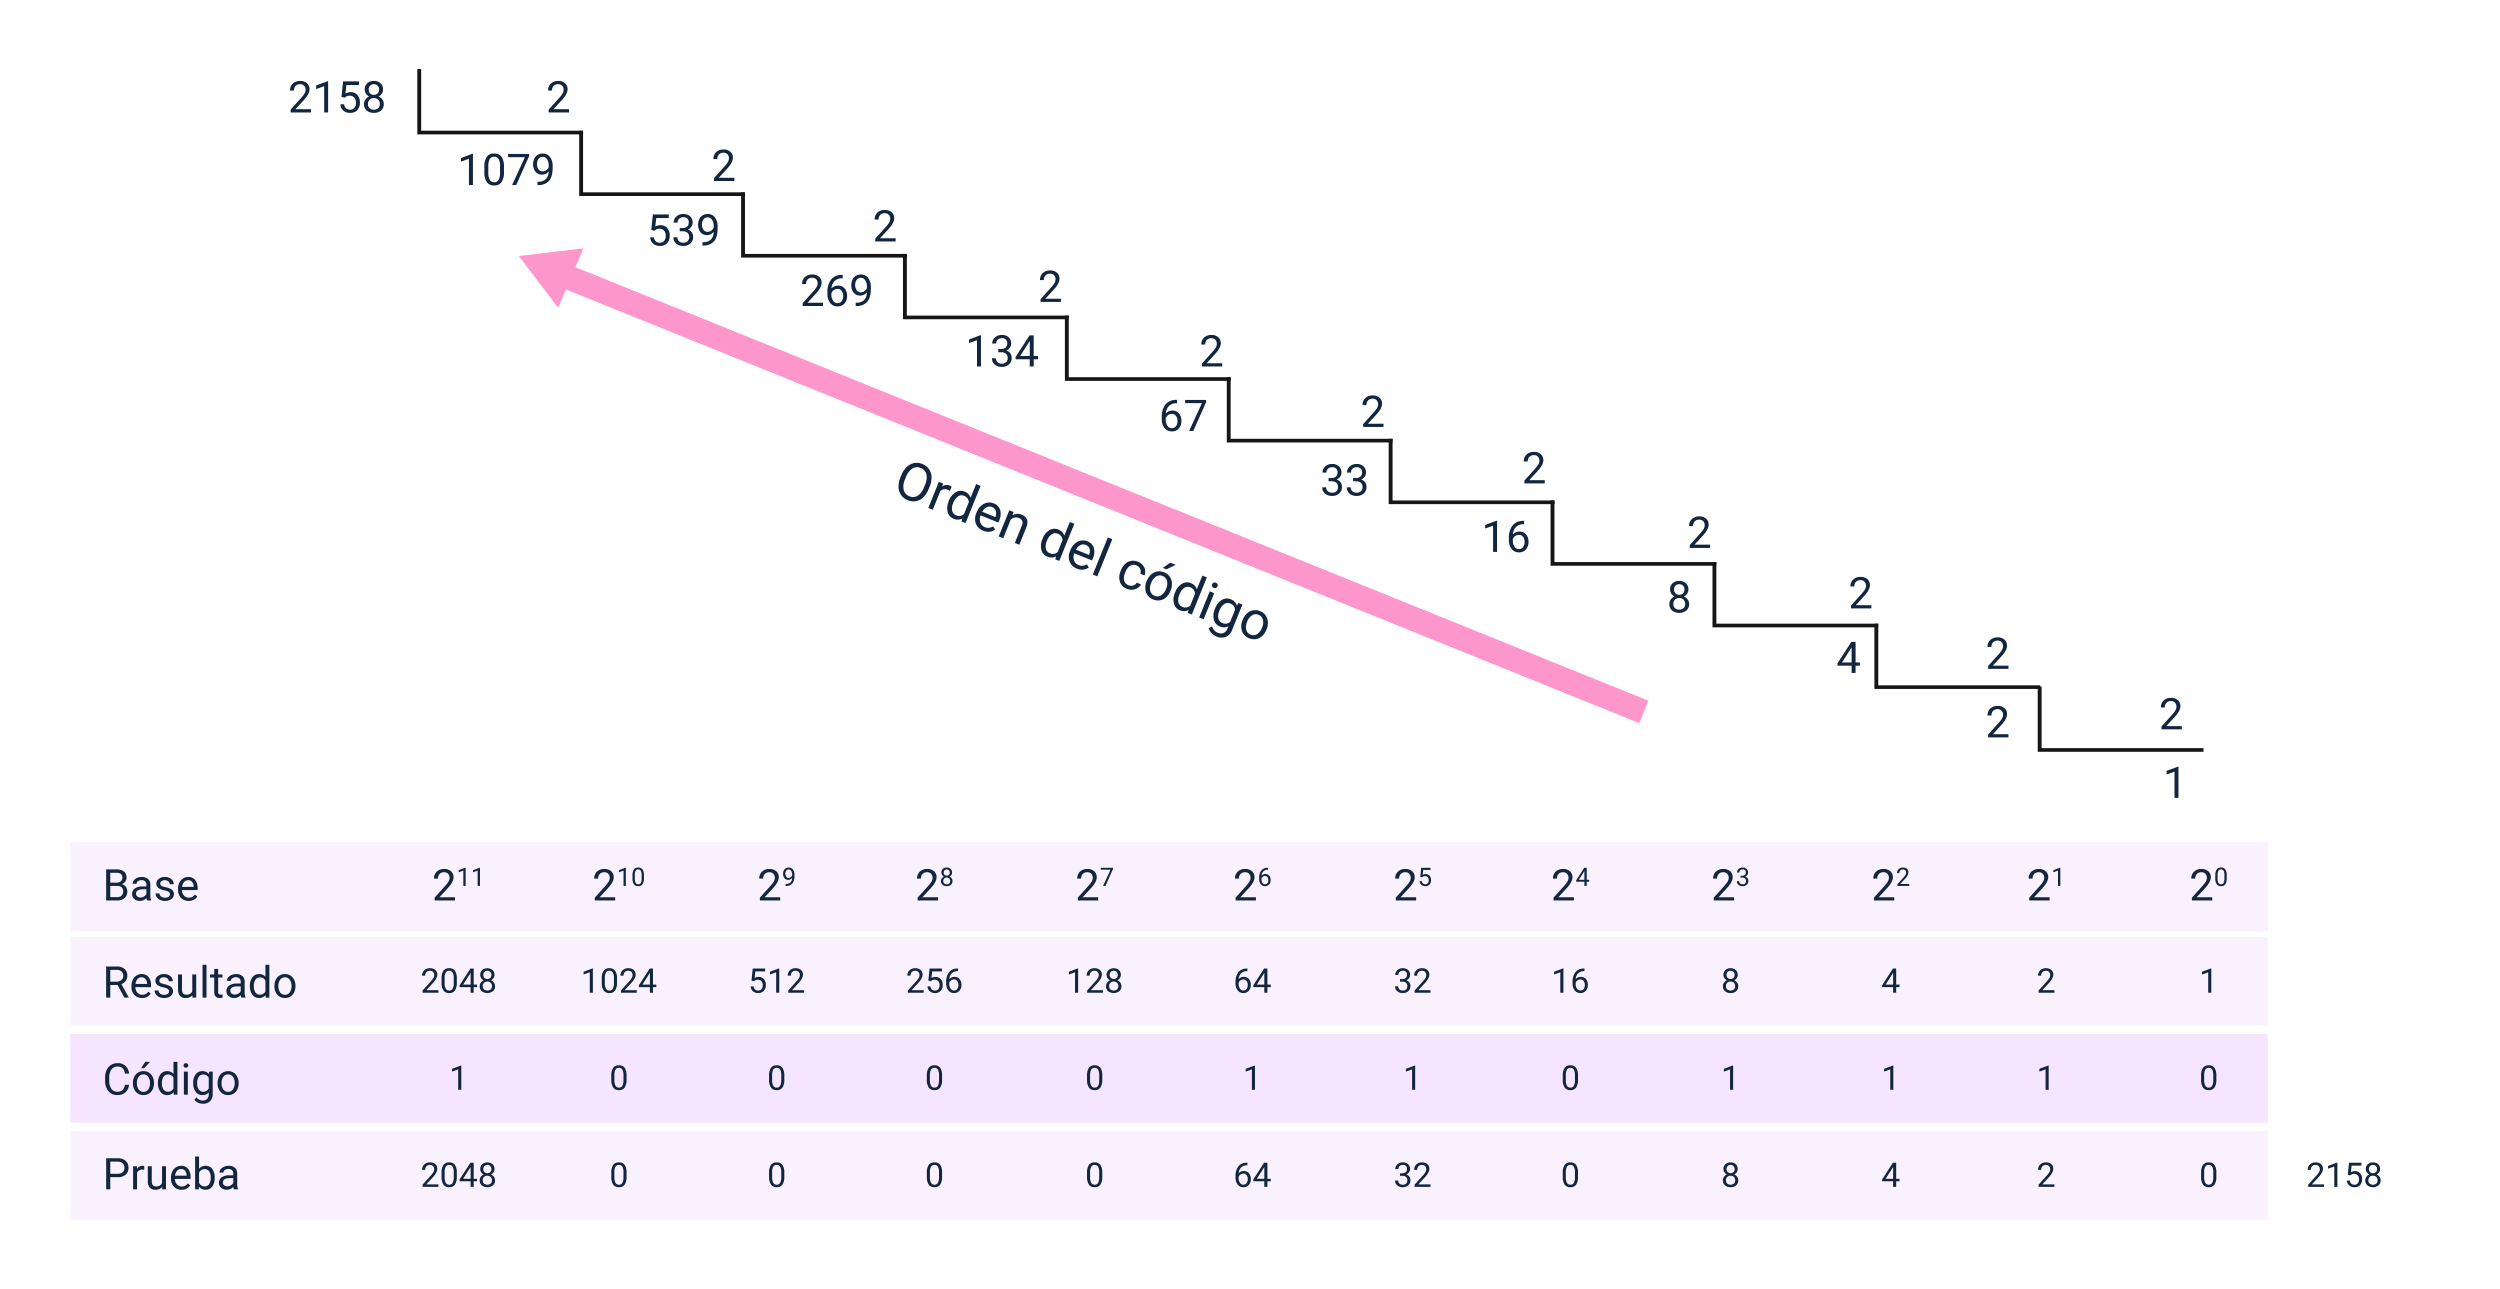 <svg xmlns="http://www.w3.org/2000/svg" width="1030" height="531" viewBox="0 0 1030 531">
  <g id="Grupo_1113437" data-name="Grupo 1113437" transform="translate(-285.051 -1072)">
    <path id="Trazado_900793" data-name="Trazado 900793" d="M0,0H1030V531H0Z" transform="translate(285.051 1072)" fill="#fff"/>
    <path id="Trazado_900695" data-name="Trazado 900695" d="M0,0V25.893H67.295v-.505H.593V0Z" transform="translate(457.478 1100.967)" fill="#161615" stroke="#161615" stroke-width="1"/>
    <path id="Trazado_900696" data-name="Trazado 900696" d="M404.927,176.568H337.632V150.675h.593v25.388h66.7Z" transform="translate(186.548 975.68)" fill="#161615" stroke="#161615" stroke-width="1"/>
    <path id="Trazado_900697" data-name="Trazado 900697" d="M742.563,327.246H675.268V301.353h.593v25.388h66.7Z" transform="translate(-84.384 850.391)" fill="#161615" stroke="#161615" stroke-width="1"/>
    <path id="Trazado_900698" data-name="Trazado 900698" d="M1080.183,477.925h-67.3V452.032h.593V477.42h66.7Z" transform="translate(-355.304 725.1)" fill="#161615" stroke="#161615" stroke-width="1"/>
    <path id="Trazado_900699" data-name="Trazado 900699" d="M1417.814,628.6h-67.3V602.707h.593v25.388h66.7Z" transform="translate(-626.233 599.813)" fill="#161615" stroke="#161615" stroke-width="1"/>
    <path id="Trazado_900700" data-name="Trazado 900700" d="M1755.444,779.276h-67.295V753.383h.593v25.388h66.7Z" transform="translate(-897.161 474.525)" fill="#161615" stroke="#161615" stroke-width="1"/>
    <path id="Trazado_900701" data-name="Trazado 900701" d="M2093.078,929.951h-67.295V904.058h.593v25.388h66.7Z" transform="translate(-1168.092 349.238)" fill="#161615" stroke="#161615" stroke-width="1"/>
    <path id="Trazado_900702" data-name="Trazado 900702" d="M2430.7,1080.624h-67.294V1054.73H2364v25.388h66.7Z" transform="translate(-1439.018 223.953)" fill="#161615" stroke="#161615" stroke-width="1"/>
    <path id="Trazado_900703" data-name="Trazado 900703" d="M2768.334,1231.3h-67.294V1205.4h.593v25.388h66.7Z" transform="translate(-1709.945 98.667)" fill="#161615" stroke="#161615" stroke-width="1"/>
    <path id="Trazado_900704" data-name="Trazado 900704" d="M3038.678,1356.076v25.893h67.3v-.506h-66.7v-25.387Z" transform="translate(-1980.879 -26.617)" fill="#161615" stroke="#161615" stroke-width="1"/>
    <path id="Trazado_900705" data-name="Trazado 900705" d="M3038.678,1356.076v25.893h67.3v-.506h-66.7v-25.387Z" transform="translate(-1913.584 -0.725)" fill="#161615" stroke="#161615" stroke-width="1"/>
    <path id="Trazado_900794" data-name="Trazado 900794" d="M13.847-7.315A9.675,9.675,0,0,1,13.073-3.3,5.858,5.858,0,0,1,10.882-.687a6.029,6.029,0,0,1-3.309.9A5.978,5.978,0,0,1,4.3-.693,6,6,0,0,1,2.079-3.282a9.283,9.283,0,0,1-.811-3.894V-8.3a9.56,9.56,0,0,1,.784-3.985A5.977,5.977,0,0,1,4.27-14.937a5.952,5.952,0,0,1,3.282-.918,6.063,6.063,0,0,1,3.314.908,5.848,5.848,0,0,1,2.208,2.632A9.722,9.722,0,0,1,13.847-8.3Zm-2.052-1.01a7.013,7.013,0,0,0-1.117-4.27,3.685,3.685,0,0,0-3.126-1.488A3.645,3.645,0,0,0,4.474-12.6a6.869,6.869,0,0,0-1.155,4.13v1.149A7.023,7.023,0,0,0,4.453-3.078,3.661,3.661,0,0,0,7.573-1.536a3.646,3.646,0,0,0,3.094-1.456,6.983,6.983,0,0,0,1.128-4.173ZM22.247-9.84a5.955,5.955,0,0,0-.978-.075A2.619,2.619,0,0,0,18.616-8.25V0H16.629V-11.623h1.934l.032,1.343a3.094,3.094,0,0,1,2.771-1.558,2.03,2.03,0,0,1,.881.15Zm1.139,3.932a6.809,6.809,0,0,1,1.268-4.3,4.008,4.008,0,0,1,3.319-1.627,4.031,4.031,0,0,1,3.233,1.4V-16.5h1.987V0H31.367l-.1-1.246A4.047,4.047,0,0,1,27.951.215a3.97,3.97,0,0,1-3.292-1.654,6.886,6.886,0,0,1-1.273-4.318Zm1.987.226a5.155,5.155,0,0,0,.816,3.094,2.639,2.639,0,0,0,2.256,1.117,2.9,2.9,0,0,0,2.761-1.7V-8.508a2.921,2.921,0,0,0-2.739-1.644,2.652,2.652,0,0,0-2.277,1.128A5.676,5.676,0,0,0,25.373-5.683ZM41.1.215a5.078,5.078,0,0,1-3.846-1.552,5.761,5.761,0,0,1-1.482-4.152v-.365a6.975,6.975,0,0,1,.661-3.088A5.154,5.154,0,0,1,38.28-11.07a4.645,4.645,0,0,1,2.573-.768,4.353,4.353,0,0,1,3.523,1.493,6.465,6.465,0,0,1,1.257,4.275v.827H37.759a4.132,4.132,0,0,0,1,2.777,3.157,3.157,0,0,0,2.444,1.058,3.461,3.461,0,0,0,1.783-.43,4.48,4.48,0,0,0,1.278-1.139l1.214.945A4.881,4.881,0,0,1,41.1.215Zm-.247-10.42a2.651,2.651,0,0,0-2.02.875,4.255,4.255,0,0,0-1.01,2.455h5.822v-.15a3.785,3.785,0,0,0-.816-2.347A2.5,2.5,0,0,0,40.853-10.205Zm8.959-1.418.064,1.461a4.236,4.236,0,0,1,3.48-1.676q3.685,0,3.717,4.157V0H55.086V-7.691a2.676,2.676,0,0,0-.575-1.858,2.3,2.3,0,0,0-1.756-.6,2.868,2.868,0,0,0-1.7.516,3.5,3.5,0,0,0-1.139,1.354V0H47.932V-11.623ZM65.033-5.908a6.809,6.809,0,0,1,1.268-4.3,4.008,4.008,0,0,1,3.319-1.627,4.031,4.031,0,0,1,3.233,1.4V-16.5h1.987V0H73.015l-.1-1.246A4.047,4.047,0,0,1,69.6.215a3.97,3.97,0,0,1-3.292-1.654,6.886,6.886,0,0,1-1.273-4.318Zm1.987.226a5.155,5.155,0,0,0,.816,3.094,2.639,2.639,0,0,0,2.256,1.117,2.9,2.9,0,0,0,2.761-1.7V-8.508a2.921,2.921,0,0,0-2.739-1.644,2.652,2.652,0,0,0-2.277,1.128A5.676,5.676,0,0,0,67.021-5.683ZM82.747.215A5.078,5.078,0,0,1,78.9-1.337a5.761,5.761,0,0,1-1.482-4.152v-.365a6.975,6.975,0,0,1,.661-3.088,5.154,5.154,0,0,1,1.848-2.127,4.645,4.645,0,0,1,2.573-.768,4.353,4.353,0,0,1,3.523,1.493A6.465,6.465,0,0,1,87.28-6.069v.827H79.406a4.132,4.132,0,0,0,1,2.777,3.157,3.157,0,0,0,2.444,1.058,3.461,3.461,0,0,0,1.783-.43,4.481,4.481,0,0,0,1.278-1.139l1.214.945A4.881,4.881,0,0,1,82.747.215ZM82.5-10.205a2.651,2.651,0,0,0-2.02.875,4.255,4.255,0,0,0-1.01,2.455h5.822v-.15a3.785,3.785,0,0,0-.816-2.347A2.5,2.5,0,0,0,82.5-10.205ZM91.738,0H89.751V-16.5h1.987Zm13.288-1.407a2.863,2.863,0,0,0,1.858-.645,2.268,2.268,0,0,0,.881-1.611h1.88a3.6,3.6,0,0,1-.687,1.9,4.528,4.528,0,0,1-1.692,1.439,4.882,4.882,0,0,1-2.24.537A4.788,4.788,0,0,1,101.25-1.37a6.311,6.311,0,0,1-1.4-4.334v-.333a7,7,0,0,1,.623-3.019,4.745,4.745,0,0,1,1.789-2.052,5.081,5.081,0,0,1,2.755-.73,4.662,4.662,0,0,1,3.25,1.171,4.185,4.185,0,0,1,1.38,3.04h-1.88a2.739,2.739,0,0,0-.854-1.853,2.657,2.657,0,0,0-1.9-.725,2.781,2.781,0,0,0-2.347,1.09,5.121,5.121,0,0,0-.833,3.153v.376a5.019,5.019,0,0,0,.827,3.094A2.8,2.8,0,0,0,105.026-1.407Zm6.327-4.512a6.865,6.865,0,0,1,.671-3.072,5.009,5.009,0,0,1,1.869-2.105,5.088,5.088,0,0,1,2.734-.741,4.9,4.9,0,0,1,3.84,1.644,6.323,6.323,0,0,1,1.466,4.372v.14a6.925,6.925,0,0,1-.65,3.045,4.935,4.935,0,0,1-1.858,2.1,5.147,5.147,0,0,1-2.777.752,4.889,4.889,0,0,1-3.83-1.644,6.291,6.291,0,0,1-1.466-4.351Zm2,.236a4.972,4.972,0,0,0,.9,3.1,2.871,2.871,0,0,0,2.4,1.171,2.853,2.853,0,0,0,2.406-1.187,5.437,5.437,0,0,0,.892-3.325,4.964,4.964,0,0,0-.908-3.1,2.886,2.886,0,0,0-2.412-1.187,2.854,2.854,0,0,0-2.374,1.171A5.4,5.4,0,0,0,113.352-5.683ZM117.53-16.5h2.406l-2.879,3.158h-1.6Zm6.413,10.592a6.809,6.809,0,0,1,1.268-4.3,4.008,4.008,0,0,1,3.319-1.627,4.031,4.031,0,0,1,3.233,1.4V-16.5h1.987V0h-1.826l-.1-1.246A4.047,4.047,0,0,1,128.509.215a3.97,3.97,0,0,1-3.292-1.654,6.886,6.886,0,0,1-1.273-4.318Zm1.987.226a5.155,5.155,0,0,0,.816,3.094A2.639,2.639,0,0,0,129-1.472a2.9,2.9,0,0,0,2.761-1.7V-8.508a2.921,2.921,0,0,0-2.739-1.644,2.652,2.652,0,0,0-2.277,1.128A5.676,5.676,0,0,0,125.931-5.683ZM138.993,0h-1.987V-11.623h1.987Zm-2.148-14.706a1.186,1.186,0,0,1,.3-.816,1.109,1.109,0,0,1,.875-.333,1.126,1.126,0,0,1,.881.333,1.174,1.174,0,0,1,.3.816,1.135,1.135,0,0,1-.3.806,1.147,1.147,0,0,1-.881.322,1.129,1.129,0,0,1-.875-.322A1.147,1.147,0,0,1,136.845-14.706Zm4.855,8.8a6.831,6.831,0,0,1,1.257-4.324,4.019,4.019,0,0,1,3.33-1.606,4,4,0,0,1,3.319,1.5l.1-1.289h1.815V-.279a4.728,4.728,0,0,1-1.337,3.556,4.935,4.935,0,0,1-3.593,1.3,5.978,5.978,0,0,1-2.46-.537,4.235,4.235,0,0,1-1.837-1.472l1.031-1.192a3.886,3.886,0,0,0,3.126,1.579,3.045,3.045,0,0,0,2.261-.816,3.12,3.12,0,0,0,.811-2.3v-1A4.085,4.085,0,0,1,146.266.215a3.97,3.97,0,0,1-3.3-1.644A7.182,7.182,0,0,1,141.7-5.908Zm2,.226a5.211,5.211,0,0,0,.806,3.088,2.618,2.618,0,0,0,2.256,1.123,2.911,2.911,0,0,0,2.761-1.708V-8.486a2.945,2.945,0,0,0-2.739-1.665,2.641,2.641,0,0,0-2.267,1.128A5.676,5.676,0,0,0,143.7-5.683Zm10.291-.236a6.865,6.865,0,0,1,.671-3.072A5.008,5.008,0,0,1,156.53-11.1a5.088,5.088,0,0,1,2.734-.741,4.9,4.9,0,0,1,3.84,1.644,6.323,6.323,0,0,1,1.466,4.372v.14a6.925,6.925,0,0,1-.65,3.045,4.935,4.935,0,0,1-1.858,2.1,5.146,5.146,0,0,1-2.777.752,4.889,4.889,0,0,1-3.83-1.644,6.291,6.291,0,0,1-1.466-4.351Zm2,.236a4.972,4.972,0,0,0,.9,3.1,2.871,2.871,0,0,0,2.4,1.171,2.853,2.853,0,0,0,2.406-1.187,5.437,5.437,0,0,0,.892-3.325,4.964,4.964,0,0,0-.908-3.1,2.886,2.886,0,0,0-2.412-1.187,2.854,2.854,0,0,0-2.374,1.171A5.4,5.4,0,0,0,155.987-5.683Z" transform="matrix(0.927, 0.375, -0.375, 0.927, 652.099, 1275.035)" fill="#12263f"/>
    <path id="Trazado_900795" data-name="Trazado 900795" d="M9.448,0H1.063V-1.169l4.43-4.922A10.524,10.524,0,0,0,6.851-7.906a3.029,3.029,0,0,0,.374-1.446A2.3,2.3,0,0,0,6.618-11,2.12,2.12,0,0,0,5-11.637a2.511,2.511,0,0,0-1.885.69,2.635,2.635,0,0,0-.672,1.92H.817a3.774,3.774,0,0,1,1.138-2.856A4.219,4.219,0,0,1,5-12.973a4.054,4.054,0,0,1,2.821.936A3.193,3.193,0,0,1,8.859-9.545q0,1.89-2.408,4.5L3.023-1.327H9.448Zm7.066,0H14.88V-10.837L11.6-9.633v-1.477l4.658-1.749h.255Zm5.511-6.416.65-6.381h6.557v1.5H24.056L23.669-7.8A4.13,4.13,0,0,1,25.8-8.358,3.531,3.531,0,0,1,28.582-7.2,4.53,4.53,0,0,1,29.61-4.078,4.372,4.372,0,0,1,28.542-.962,3.892,3.892,0,0,1,25.559.176a4.045,4.045,0,0,1-2.769-.94,3.754,3.754,0,0,1-1.222-2.6h1.538a2.582,2.582,0,0,0,.782,1.657,2.432,2.432,0,0,0,1.67.558,2.194,2.194,0,0,0,1.78-.773,3.233,3.233,0,0,0,.646-2.136,2.968,2.968,0,0,0-.7-2.061A2.377,2.377,0,0,0,25.427-6.9a2.681,2.681,0,0,0-1.67.466l-.431.352ZM39.146-9.457a2.972,2.972,0,0,1-.505,1.705,3.439,3.439,0,0,1-1.367,1.169,3.668,3.668,0,0,1,1.586,1.257,3.163,3.163,0,0,1,.584,1.872A3.344,3.344,0,0,1,38.325-.809a4.305,4.305,0,0,1-2.949.984,4.286,4.286,0,0,1-2.958-.989,3.36,3.36,0,0,1-1.112-2.641,3.257,3.257,0,0,1,.567-1.872,3.528,3.528,0,0,1,1.569-1.266A3.354,3.354,0,0,1,32.1-7.761a3.014,3.014,0,0,1-.492-1.7,3.308,3.308,0,0,1,1.037-2.566,3.89,3.89,0,0,1,2.733-.949,3.894,3.894,0,0,1,2.729.949A3.3,3.3,0,0,1,39.146-9.457ZM37.819-3.489a2.359,2.359,0,0,0-.681-1.749,2.416,2.416,0,0,0-1.78-.677,2.373,2.373,0,0,0-1.762.668,2.385,2.385,0,0,0-.664,1.758,2.271,2.271,0,0,0,.646,1.714,2.48,2.48,0,0,0,1.8.624,2.472,2.472,0,0,0,1.793-.628A2.266,2.266,0,0,0,37.819-3.489Zm-2.443-8.147a2.1,2.1,0,0,0-1.551.593,2.179,2.179,0,0,0-.593,1.613,2.169,2.169,0,0,0,.584,1.578,2.074,2.074,0,0,0,1.56.6,2.074,2.074,0,0,0,1.56-.6,2.169,2.169,0,0,0,.584-1.578,2.17,2.17,0,0,0-.606-1.591A2.068,2.068,0,0,0,35.376-11.637Z" transform="translate(403.722 1118.33)" fill="#12263f"/>
    <path id="Trazado_900796" data-name="Trazado 900796" d="M6.407,0H4.772V-10.837l-3.278,1.2v-1.477l4.658-1.749h.255ZM19.2-5.458a7.436,7.436,0,0,1-.976,4.245A3.47,3.47,0,0,1,15.17.176a3.5,3.5,0,0,1-3.032-1.358,7.058,7.058,0,0,1-1.02-4.056V-7.409a7.271,7.271,0,0,1,.976-4.192,3.5,3.5,0,0,1,3.059-1.371,3.528,3.528,0,0,1,3.041,1.323,7.017,7.017,0,0,1,1,4.083ZM17.569-7.682a5.958,5.958,0,0,0-.58-3.01,2,2,0,0,0-1.837-.945,1.97,1.97,0,0,0-1.819.94A5.817,5.817,0,0,0,12.744-7.8v2.6a6.053,6.053,0,0,0,.6,3.063,1.993,1.993,0,0,0,1.824.989,1.966,1.966,0,0,0,1.789-.932,5.834,5.834,0,0,0,.611-2.936Zm11.971-4.2L24.24,0H22.535l5.282-11.461H20.892V-12.8H29.54Zm8.077,6.258a3.978,3.978,0,0,1-1.217.976,3.3,3.3,0,0,1-1.551.369,3.41,3.41,0,0,1-1.929-.545,3.543,3.543,0,0,1-1.27-1.534A5.229,5.229,0,0,1,31.2-8.543a5.327,5.327,0,0,1,.488-2.312,3.583,3.583,0,0,1,1.384-1.573,3.947,3.947,0,0,1,2.092-.545,3.574,3.574,0,0,1,2.993,1.419,6.191,6.191,0,0,1,1.094,3.872v.475q0,3.735-1.477,5.454A5.673,5.673,0,0,1,33.319.009H33V-1.362h.343a4.471,4.471,0,0,0,3.094-1.05A4.512,4.512,0,0,0,37.617-5.625Zm-2.5,0a2.511,2.511,0,0,0,1.507-.5,2.953,2.953,0,0,0,1.006-1.239v-.65a4.474,4.474,0,0,0-.694-2.6,2.072,2.072,0,0,0-1.758-1,2.088,2.088,0,0,0-1.723.822,3.39,3.39,0,0,0-.65,2.167,3.528,3.528,0,0,0,.628,2.158A1.99,1.99,0,0,0,35.112-5.625Z" transform="translate(473.492 1148.231)" fill="#12263f"/>
    <path id="Trazado_900797" data-name="Trazado 900797" d="M1.811-6.416l.65-6.381H9.018v1.5H3.841L3.454-7.8A4.13,4.13,0,0,1,5.59-8.358,3.531,3.531,0,0,1,8.367-7.2,4.53,4.53,0,0,1,9.4-4.078,4.372,4.372,0,0,1,8.328-.962,3.892,3.892,0,0,1,5.344.176a4.045,4.045,0,0,1-2.769-.94,3.754,3.754,0,0,1-1.222-2.6H2.892a2.582,2.582,0,0,0,.782,1.657,2.432,2.432,0,0,0,1.67.558,2.194,2.194,0,0,0,1.78-.773A3.233,3.233,0,0,0,7.77-4.061a2.968,2.968,0,0,0-.7-2.061A2.377,2.377,0,0,0,5.212-6.9a2.681,2.681,0,0,0-1.67.466l-.431.352Zm11.725-.773h1.222A2.685,2.685,0,0,0,16.567-7.8a2.026,2.026,0,0,0,.659-1.591,1.985,1.985,0,0,0-2.241-2.25,2.331,2.331,0,0,0-1.683.6,2.107,2.107,0,0,0-.628,1.6H11.048a3.264,3.264,0,0,1,1.112-2.527,4.05,4.05,0,0,1,2.826-1.006,4,4,0,0,1,2.839.958,3.461,3.461,0,0,1,1.028,2.663,2.809,2.809,0,0,1-.541,1.617A3.264,3.264,0,0,1,16.84-6.565a3.145,3.145,0,0,1,1.63,1.107,3.076,3.076,0,0,1,.576,1.89A3.491,3.491,0,0,1,17.921-.835,4.213,4.213,0,0,1,14.994.176,4.324,4.324,0,0,1,12.063-.8a3.236,3.236,0,0,1-1.129-2.575h1.635a2.092,2.092,0,0,0,.659,1.617,2.507,2.507,0,0,0,1.767.606,2.46,2.46,0,0,0,1.8-.615,2.371,2.371,0,0,0,.624-1.767,2.151,2.151,0,0,0-.686-1.714,2.987,2.987,0,0,0-1.978-.615H13.535ZM27.51-5.625a3.978,3.978,0,0,1-1.217.976,3.3,3.3,0,0,1-1.551.369,3.41,3.41,0,0,1-1.929-.545,3.543,3.543,0,0,1-1.27-1.534,5.229,5.229,0,0,1-.448-2.184,5.327,5.327,0,0,1,.488-2.312,3.583,3.583,0,0,1,1.384-1.573,3.947,3.947,0,0,1,2.092-.545,3.574,3.574,0,0,1,2.993,1.419,6.191,6.191,0,0,1,1.094,3.872v.475q0,3.735-1.477,5.454A5.673,5.673,0,0,1,23.212.009H22.9V-1.362h.343a4.471,4.471,0,0,0,3.094-1.05A4.512,4.512,0,0,0,27.51-5.625Zm-2.5,0a2.511,2.511,0,0,0,1.507-.5,2.953,2.953,0,0,0,1.006-1.239v-.65a4.474,4.474,0,0,0-.694-2.6,2.072,2.072,0,0,0-1.758-1,2.088,2.088,0,0,0-1.723.822,3.39,3.39,0,0,0-.65,2.167,3.528,3.528,0,0,0,.628,2.158A1.99,1.99,0,0,0,25-5.625Z" transform="translate(551.568 1173.149)" fill="#12263f"/>
    <path id="Trazado_900798" data-name="Trazado 900798" d="M9.448,0H1.063V-1.169l4.43-4.922A10.524,10.524,0,0,0,6.851-7.906a3.029,3.029,0,0,0,.374-1.446A2.3,2.3,0,0,0,6.618-11,2.12,2.12,0,0,0,5-11.637a2.511,2.511,0,0,0-1.885.69,2.635,2.635,0,0,0-.672,1.92H.817a3.774,3.774,0,0,1,1.138-2.856A4.219,4.219,0,0,1,5-12.973a4.054,4.054,0,0,1,2.821.936A3.193,3.193,0,0,1,8.859-9.545q0,1.89-2.408,4.5L3.023-1.327H9.448Zm8.1-12.806v1.38h-.3A4.281,4.281,0,0,0,14.229-10.3a4.681,4.681,0,0,0-1.3,3.067,3.471,3.471,0,0,1,2.76-1.16,3.319,3.319,0,0,1,2.667,1.178,4.543,4.543,0,0,1,1,3.041,4.528,4.528,0,0,1-1.077,3.164A3.707,3.707,0,0,1,15.39.176,3.653,3.653,0,0,1,12.41-1.235a5.591,5.591,0,0,1-1.143-3.634v-.624a8.424,8.424,0,0,1,1.507-5.4,5.536,5.536,0,0,1,4.487-1.912ZM15.416-7.04a2.594,2.594,0,0,0-1.538.5A2.61,2.61,0,0,0,12.9-5.282v.6a4.2,4.2,0,0,0,.712,2.549,2.133,2.133,0,0,0,1.775.967,2.067,2.067,0,0,0,1.727-.809A3.355,3.355,0,0,0,17.745-4.1a3.356,3.356,0,0,0-.637-2.131A2.042,2.042,0,0,0,15.416-7.04ZM27.51-5.625a3.978,3.978,0,0,1-1.217.976,3.3,3.3,0,0,1-1.551.369,3.41,3.41,0,0,1-1.929-.545,3.543,3.543,0,0,1-1.27-1.534,5.229,5.229,0,0,1-.448-2.184,5.327,5.327,0,0,1,.488-2.312,3.583,3.583,0,0,1,1.384-1.573,3.947,3.947,0,0,1,2.092-.545,3.574,3.574,0,0,1,2.993,1.419,6.191,6.191,0,0,1,1.094,3.872v.475q0,3.735-1.477,5.454A5.673,5.673,0,0,1,23.212.009H22.9V-1.362h.343a4.471,4.471,0,0,0,3.094-1.05A4.512,4.512,0,0,0,27.51-5.625Zm-2.5,0a2.511,2.511,0,0,0,1.507-.5,2.953,2.953,0,0,0,1.006-1.239v-.65a4.474,4.474,0,0,0-.694-2.6,2.072,2.072,0,0,0-1.758-1,2.088,2.088,0,0,0-1.723.822,3.39,3.39,0,0,0-.65,2.167,3.528,3.528,0,0,0,.628,2.158A1.99,1.99,0,0,0,25-5.625Z" transform="translate(614.694 1198.067)" fill="#12263f"/>
    <path id="Trazado_900799" data-name="Trazado 900799" d="M6.407,0H4.772V-10.837l-3.278,1.2v-1.477l4.658-1.749h.255Zm7.128-7.189h1.222A2.685,2.685,0,0,0,16.567-7.8a2.026,2.026,0,0,0,.659-1.591,1.985,1.985,0,0,0-2.241-2.25,2.331,2.331,0,0,0-1.683.6,2.107,2.107,0,0,0-.628,1.6H11.048a3.264,3.264,0,0,1,1.112-2.527,4.05,4.05,0,0,1,2.826-1.006,4,4,0,0,1,2.839.958,3.461,3.461,0,0,1,1.028,2.663,2.809,2.809,0,0,1-.541,1.617A3.264,3.264,0,0,1,16.84-6.565a3.145,3.145,0,0,1,1.63,1.107,3.076,3.076,0,0,1,.576,1.89A3.491,3.491,0,0,1,17.921-.835,4.213,4.213,0,0,1,14.994.176,4.324,4.324,0,0,1,12.063-.8a3.236,3.236,0,0,1-1.129-2.575h1.635a2.092,2.092,0,0,0,.659,1.617,2.507,2.507,0,0,0,1.767.606,2.46,2.46,0,0,0,1.8-.615,2.371,2.371,0,0,0,.624-1.767,2.151,2.151,0,0,0-.686-1.714,2.987,2.987,0,0,0-1.978-.615H13.535ZM28.143-4.3h1.775v1.327H28.143V0H26.508V-2.971H20.681v-.958l5.73-8.868h1.731Zm-5.616,0h3.981v-6.275l-.193.352Z" transform="translate(682.803 1222.985)" fill="#12263f"/>
    <path id="Trazado_900800" data-name="Trazado 900800" d="M7.444-12.806v1.38h-.3A4.281,4.281,0,0,0,4.122-10.3a4.681,4.681,0,0,0-1.3,3.067,3.471,3.471,0,0,1,2.76-1.16A3.319,3.319,0,0,1,8.249-7.216a4.543,4.543,0,0,1,1,3.041A4.528,4.528,0,0,1,8.169-1.011,3.707,3.707,0,0,1,5.282.176,3.653,3.653,0,0,1,2.3-1.235,5.591,5.591,0,0,1,1.16-4.869v-.624a8.424,8.424,0,0,1,1.507-5.4,5.536,5.536,0,0,1,4.487-1.912ZM5.309-7.04a2.594,2.594,0,0,0-1.538.5,2.61,2.61,0,0,0-.976,1.257v.6a4.2,4.2,0,0,0,.712,2.549,2.133,2.133,0,0,0,1.775.967,2.067,2.067,0,0,0,1.727-.809A3.355,3.355,0,0,0,7.638-4.1,3.356,3.356,0,0,0,7-6.227,2.042,2.042,0,0,0,5.309-7.04Zm14.124-4.843L14.133,0H12.428L17.71-11.461H10.784V-12.8h8.648Z" transform="translate(762.54 1249.564)" fill="#12263f"/>
    <path id="Trazado_900801" data-name="Trazado 900801" d="M3.428-7.189H4.649A2.685,2.685,0,0,0,6.46-7.8a2.026,2.026,0,0,0,.659-1.591,1.985,1.985,0,0,0-2.241-2.25,2.331,2.331,0,0,0-1.683.6,2.107,2.107,0,0,0-.628,1.6H.94a3.264,3.264,0,0,1,1.112-2.527,4.05,4.05,0,0,1,2.826-1.006,4,4,0,0,1,2.839.958A3.461,3.461,0,0,1,8.745-9.352,2.809,2.809,0,0,1,8.2-7.734,3.264,3.264,0,0,1,6.732-6.565a3.145,3.145,0,0,1,1.63,1.107,3.076,3.076,0,0,1,.576,1.89A3.491,3.491,0,0,1,7.813-.835,4.213,4.213,0,0,1,4.887.176,4.324,4.324,0,0,1,1.956-.8,3.236,3.236,0,0,1,.826-3.375H2.461A2.092,2.092,0,0,0,3.12-1.758a2.507,2.507,0,0,0,1.767.606,2.46,2.46,0,0,0,1.8-.615,2.371,2.371,0,0,0,.624-1.767,2.151,2.151,0,0,0-.686-1.714,2.987,2.987,0,0,0-1.978-.615H3.428Zm10.107,0h1.222A2.685,2.685,0,0,0,16.567-7.8a2.026,2.026,0,0,0,.659-1.591,1.985,1.985,0,0,0-2.241-2.25,2.331,2.331,0,0,0-1.683.6,2.107,2.107,0,0,0-.628,1.6H11.048a3.264,3.264,0,0,1,1.112-2.527,4.05,4.05,0,0,1,2.826-1.006,4,4,0,0,1,2.839.958,3.461,3.461,0,0,1,1.028,2.663,2.809,2.809,0,0,1-.541,1.617A3.264,3.264,0,0,1,16.84-6.565a3.145,3.145,0,0,1,1.63,1.107,3.076,3.076,0,0,1,.576,1.89A3.491,3.491,0,0,1,17.921-.835,4.213,4.213,0,0,1,14.994.176,4.324,4.324,0,0,1,12.063-.8a3.236,3.236,0,0,1-1.129-2.575h1.635a2.092,2.092,0,0,0,.659,1.617,2.507,2.507,0,0,0,1.767.606,2.46,2.46,0,0,0,1.8-.615,2.371,2.371,0,0,0,.624-1.767,2.151,2.151,0,0,0-.686-1.714,2.987,2.987,0,0,0-1.978-.615H13.535Z" transform="translate(828.988 1276.144)" fill="#12263f"/>
    <path id="Trazado_900802" data-name="Trazado 900802" d="M6.407,0H4.772V-10.837l-3.278,1.2v-1.477l4.658-1.749h.255ZM17.552-12.806v1.38h-.3A4.281,4.281,0,0,0,14.229-10.3a4.681,4.681,0,0,0-1.3,3.067,3.471,3.471,0,0,1,2.76-1.16,3.319,3.319,0,0,1,2.667,1.178,4.543,4.543,0,0,1,1,3.041,4.528,4.528,0,0,1-1.077,3.164A3.707,3.707,0,0,1,15.39.176,3.653,3.653,0,0,1,12.41-1.235a5.591,5.591,0,0,1-1.143-3.634v-.624a8.424,8.424,0,0,1,1.507-5.4,5.536,5.536,0,0,1,4.487-1.912ZM15.416-7.04a2.594,2.594,0,0,0-1.538.5A2.61,2.61,0,0,0,12.9-5.282v.6a4.2,4.2,0,0,0,.712,2.549,2.133,2.133,0,0,0,1.775.967,2.067,2.067,0,0,0,1.727-.809A3.355,3.355,0,0,0,17.745-4.1a3.356,3.356,0,0,0-.637-2.131A2.042,2.042,0,0,0,15.416-7.04Z" transform="translate(895.436 1299.4)" fill="#12263f"/>
    <path id="Trazado_900803" data-name="Trazado 900803" d="M8.824-9.457a2.972,2.972,0,0,1-.505,1.705A3.439,3.439,0,0,1,6.952-6.583,3.668,3.668,0,0,1,8.539-5.326a3.163,3.163,0,0,1,.584,1.872A3.344,3.344,0,0,1,8-.809,4.305,4.305,0,0,1,5.054.176,4.286,4.286,0,0,1,2.1-.813,3.36,3.36,0,0,1,.984-3.454a3.257,3.257,0,0,1,.567-1.872A3.528,3.528,0,0,1,3.12-6.592,3.354,3.354,0,0,1,1.775-7.761a3.014,3.014,0,0,1-.492-1.7A3.308,3.308,0,0,1,2.32-12.023a3.89,3.89,0,0,1,2.733-.949,3.894,3.894,0,0,1,2.729.949A3.3,3.3,0,0,1,8.824-9.457ZM7.5-3.489a2.359,2.359,0,0,0-.681-1.749,2.416,2.416,0,0,0-1.78-.677,2.373,2.373,0,0,0-1.762.668A2.385,2.385,0,0,0,2.61-3.489a2.271,2.271,0,0,0,.646,1.714,2.48,2.48,0,0,0,1.8.624A2.472,2.472,0,0,0,6.847-1.78,2.266,2.266,0,0,0,7.5-3.489ZM5.054-11.637a2.1,2.1,0,0,0-1.551.593,2.179,2.179,0,0,0-.593,1.613,2.169,2.169,0,0,0,.584,1.578,2.074,2.074,0,0,0,1.56.6,2.074,2.074,0,0,0,1.56-.6A2.169,2.169,0,0,0,7.2-9.431a2.17,2.17,0,0,0-.606-1.591A2.068,2.068,0,0,0,5.054-11.637Z" transform="translate(971.851 1324.318)" fill="#12263f"/>
    <path id="Trazado_900804" data-name="Trazado 900804" d="M7.928-4.3H9.7v1.327H7.928V0H6.293V-2.971H.466v-.958L6.2-12.8H7.928Zm-5.616,0H6.293v-6.275l-.193.352Z" transform="translate(1041.621 1349.236)" fill="#12263f"/>
    <path id="Trazado_900805" data-name="Trazado 900805" d="M9.448,0H1.063V-1.169l4.43-4.922A10.524,10.524,0,0,0,6.851-7.906a3.029,3.029,0,0,0,.374-1.446A2.3,2.3,0,0,0,6.618-11,2.12,2.12,0,0,0,5-11.637a2.511,2.511,0,0,0-1.885.69,2.635,2.635,0,0,0-.672,1.92H.817a3.774,3.774,0,0,1,1.138-2.856A4.219,4.219,0,0,1,5-12.973a4.054,4.054,0,0,1,2.821.936A3.193,3.193,0,0,1,8.859-9.545q0,1.89-2.408,4.5L3.023-1.327H9.448Z" transform="translate(510.039 1118.33)" fill="#12263f"/>
    <path id="Trazado_900806" data-name="Trazado 900806" d="M9.448,0H1.063V-1.169l4.43-4.922A10.524,10.524,0,0,0,6.851-7.906a3.029,3.029,0,0,0,.374-1.446A2.3,2.3,0,0,0,6.618-11,2.12,2.12,0,0,0,5-11.637a2.511,2.511,0,0,0-1.885.69,2.635,2.635,0,0,0-.672,1.92H.817a3.774,3.774,0,0,1,1.138-2.856A4.219,4.219,0,0,1,5-12.973a4.054,4.054,0,0,1,2.821.936A3.193,3.193,0,0,1,8.859-9.545q0,1.89-2.408,4.5L3.023-1.327H9.448Z" transform="translate(578.147 1146.57)" fill="#12263f"/>
    <path id="Trazado_900807" data-name="Trazado 900807" d="M9.448,0H1.063V-1.169l4.43-4.922A10.524,10.524,0,0,0,6.851-7.906a3.029,3.029,0,0,0,.374-1.446A2.3,2.3,0,0,0,6.618-11,2.12,2.12,0,0,0,5-11.637a2.511,2.511,0,0,0-1.885.69,2.635,2.635,0,0,0-.672,1.92H.817a3.774,3.774,0,0,1,1.138-2.856A4.219,4.219,0,0,1,5-12.973a4.054,4.054,0,0,1,2.821.936A3.193,3.193,0,0,1,8.859-9.545q0,1.89-2.408,4.5L3.023-1.327H9.448Z" transform="translate(644.596 1171.488)" fill="#12263f"/>
    <path id="Trazado_900808" data-name="Trazado 900808" d="M9.448,0H1.063V-1.169l4.43-4.922A10.524,10.524,0,0,0,6.851-7.906a3.029,3.029,0,0,0,.374-1.446A2.3,2.3,0,0,0,6.618-11,2.12,2.12,0,0,0,5-11.637a2.511,2.511,0,0,0-1.885.69,2.635,2.635,0,0,0-.672,1.92H.817a3.774,3.774,0,0,1,1.138-2.856A4.219,4.219,0,0,1,5-12.973a4.054,4.054,0,0,1,2.821.936A3.193,3.193,0,0,1,8.859-9.545q0,1.89-2.408,4.5L3.023-1.327H9.448Z" transform="translate(712.705 1196.406)" fill="#12263f"/>
    <path id="Trazado_900809" data-name="Trazado 900809" d="M9.448,0H1.063V-1.169l4.43-4.922A10.524,10.524,0,0,0,6.851-7.906a3.029,3.029,0,0,0,.374-1.446A2.3,2.3,0,0,0,6.618-11,2.12,2.12,0,0,0,5-11.637a2.511,2.511,0,0,0-1.885.69,2.635,2.635,0,0,0-.672,1.92H.817a3.774,3.774,0,0,1,1.138-2.856A4.219,4.219,0,0,1,5-12.973a4.054,4.054,0,0,1,2.821.936A3.193,3.193,0,0,1,8.859-9.545q0,1.89-2.408,4.5L3.023-1.327H9.448Z" transform="translate(779.152 1222.985)" fill="#12263f"/>
    <path id="Trazado_900810" data-name="Trazado 900810" d="M9.448,0H1.063V-1.169l4.43-4.922A10.524,10.524,0,0,0,6.851-7.906a3.029,3.029,0,0,0,.374-1.446A2.3,2.3,0,0,0,6.618-11,2.12,2.12,0,0,0,5-11.637a2.511,2.511,0,0,0-1.885.69,2.635,2.635,0,0,0-.672,1.92H.817a3.774,3.774,0,0,1,1.138-2.856A4.219,4.219,0,0,1,5-12.973a4.054,4.054,0,0,1,2.821.936A3.193,3.193,0,0,1,8.859-9.545q0,1.89-2.408,4.5L3.023-1.327H9.448Z" transform="translate(845.6 1247.903)" fill="#12263f"/>
    <path id="Trazado_900811" data-name="Trazado 900811" d="M9.448,0H1.063V-1.169l4.43-4.922A10.524,10.524,0,0,0,6.851-7.906a3.029,3.029,0,0,0,.374-1.446A2.3,2.3,0,0,0,6.618-11,2.12,2.12,0,0,0,5-11.637a2.511,2.511,0,0,0-1.885.69,2.635,2.635,0,0,0-.672,1.92H.817a3.774,3.774,0,0,1,1.138-2.856A4.219,4.219,0,0,1,5-12.973a4.054,4.054,0,0,1,2.821.936A3.193,3.193,0,0,1,8.859-9.545q0,1.89-2.408,4.5L3.023-1.327H9.448Z" transform="translate(912.048 1271.16)" fill="#12263f"/>
    <path id="Trazado_900812" data-name="Trazado 900812" d="M9.448,0H1.063V-1.169l4.43-4.922A10.524,10.524,0,0,0,6.851-7.906a3.029,3.029,0,0,0,.374-1.446A2.3,2.3,0,0,0,6.618-11,2.12,2.12,0,0,0,5-11.637a2.511,2.511,0,0,0-1.885.69,2.635,2.635,0,0,0-.672,1.92H.817a3.774,3.774,0,0,1,1.138-2.856A4.219,4.219,0,0,1,5-12.973a4.054,4.054,0,0,1,2.821.936A3.193,3.193,0,0,1,8.859-9.545q0,1.89-2.408,4.5L3.023-1.327H9.448Z" transform="translate(980.157 1297.739)" fill="#12263f"/>
    <path id="Trazado_900813" data-name="Trazado 900813" d="M9.448,0H1.063V-1.169l4.43-4.922A10.524,10.524,0,0,0,6.851-7.906a3.029,3.029,0,0,0,.374-1.446A2.3,2.3,0,0,0,6.618-11,2.12,2.12,0,0,0,5-11.637a2.511,2.511,0,0,0-1.885.69,2.635,2.635,0,0,0-.672,1.92H.817a3.774,3.774,0,0,1,1.138-2.856A4.219,4.219,0,0,1,5-12.973a4.054,4.054,0,0,1,2.821.936A3.193,3.193,0,0,1,8.859-9.545q0,1.89-2.408,4.5L3.023-1.327H9.448Z" transform="translate(1046.604 1322.657)" fill="#12263f"/>
    <path id="Trazado_900814" data-name="Trazado 900814" d="M9.448,0H1.063V-1.169l4.43-4.922A10.524,10.524,0,0,0,6.851-7.906a3.029,3.029,0,0,0,.374-1.446A2.3,2.3,0,0,0,6.618-11,2.12,2.12,0,0,0,5-11.637a2.511,2.511,0,0,0-1.885.69,2.635,2.635,0,0,0-.672,1.92H.817a3.774,3.774,0,0,1,1.138-2.856A4.219,4.219,0,0,1,5-12.973a4.054,4.054,0,0,1,2.821.936A3.193,3.193,0,0,1,8.859-9.545q0,1.89-2.408,4.5L3.023-1.327H9.448Z" transform="translate(1103.085 1347.575)" fill="#12263f"/>
    <path id="Trazado_900815" data-name="Trazado 900815" d="M9.448,0H1.063V-1.169l4.43-4.922A10.524,10.524,0,0,0,6.851-7.906a3.029,3.029,0,0,0,.374-1.446A2.3,2.3,0,0,0,6.618-11,2.12,2.12,0,0,0,5-11.637a2.511,2.511,0,0,0-1.885.69,2.635,2.635,0,0,0-.672,1.92H.817a3.774,3.774,0,0,1,1.138-2.856A4.219,4.219,0,0,1,5-12.973a4.054,4.054,0,0,1,2.821.936A3.193,3.193,0,0,1,8.859-9.545q0,1.89-2.408,4.5L3.023-1.327H9.448Z" transform="translate(1103.085 1375.815)" fill="#12263f"/>
    <path id="Trazado_900816" data-name="Trazado 900816" d="M9.448,0H1.063V-1.169l4.43-4.922A10.524,10.524,0,0,0,6.851-7.906a3.029,3.029,0,0,0,.374-1.446A2.3,2.3,0,0,0,6.618-11,2.12,2.12,0,0,0,5-11.637a2.511,2.511,0,0,0-1.885.69,2.635,2.635,0,0,0-.672,1.92H.817a3.774,3.774,0,0,1,1.138-2.856A4.219,4.219,0,0,1,5-12.973a4.054,4.054,0,0,1,2.821.936A3.193,3.193,0,0,1,8.859-9.545q0,1.89-2.408,4.5L3.023-1.327H9.448Z" transform="translate(1174.517 1372.493)" fill="#12263f"/>
    <path id="Trazado_900817" data-name="Trazado 900817" d="M6.407,0H4.772V-10.837l-3.278,1.2v-1.477l4.658-1.749h.255Z" transform="translate(1176.178 1400.733)" fill="#12263f"/>
    <path id="Trazado_900818" data-name="Trazado 900818" d="M0,0H477.549V9.967H0Z" transform="translate(521.415 1181.802) rotate(22)" fill="#fd96ca"/>
    <path id="Trazado_900819" data-name="Trazado 900819" d="M13.29,0l13.29,23.257H0Z" transform="translate(493.613 1189.709) rotate(-67)" fill="#fd96ca"/>
    <path id="Trazado_900820" data-name="Trazado 900820" d="M0,0H905.352V36.546H0Z" transform="translate(314.018 1418.999)" fill="#faf1fe"/>
    <path id="Trazado_900821" data-name="Trazado 900821" d="M0,0H905.352V36.546H0Z" transform="translate(314.018 1458)" fill="#faf1fe"/>
    <path id="Trazado_900822" data-name="Trazado 900822" d="M0,0H905.352V36.546H0Z" transform="translate(314.018 1538)" fill="#faf1fe"/>
    <path id="Trazado_900823" data-name="Trazado 900823" d="M0,0H905.352V36.546H0Z" transform="translate(314.018 1497.999)" fill="#f5e5fe"/>
    <path id="Trazado_900824" data-name="Trazado 900824" d="M1.485,0V-12.8H5.669a4.856,4.856,0,0,1,3.133.861,3.1,3.1,0,0,1,1.05,2.549A2.6,2.6,0,0,1,9.343-7.8,3.3,3.3,0,0,1,7.954-6.732a2.968,2.968,0,0,1,1.639,1.1,3.166,3.166,0,0,1,.6,1.938A3.423,3.423,0,0,1,9.079-.984,4.616,4.616,0,0,1,5.924,0ZM3.173-5.985V-1.38H5.959a2.683,2.683,0,0,0,1.859-.611A2.145,2.145,0,0,0,8.5-3.674q0-2.312-2.514-2.312Zm0-1.354H5.722a2.675,2.675,0,0,0,1.771-.554,1.855,1.855,0,0,0,.664-1.5,1.824,1.824,0,0,0-.615-1.534,3.026,3.026,0,0,0-1.872-.479h-2.5ZM18.308,0a3.416,3.416,0,0,1-.229-1A3.628,3.628,0,0,1,15.372.176a3.357,3.357,0,0,1-2.307-.8,2.573,2.573,0,0,1-.9-2.017,2.688,2.688,0,0,1,1.129-2.307,5.325,5.325,0,0,1,3.177-.822h1.582v-.747a1.826,1.826,0,0,0-.51-1.358,2.049,2.049,0,0,0-1.5-.505,2.371,2.371,0,0,0-1.459.439,1.3,1.3,0,0,0-.589,1.063H12.357a2.244,2.244,0,0,1,.505-1.375A3.449,3.449,0,0,1,14.234-9.3a4.613,4.613,0,0,1,1.9-.387,3.759,3.759,0,0,1,2.575.822A2.964,2.964,0,0,1,19.679-6.6v4.377a5.351,5.351,0,0,0,.334,2.083V0Zm-2.7-1.239a2.858,2.858,0,0,0,1.45-.4,2.392,2.392,0,0,0,.993-1.028V-4.614H16.778q-2.988,0-2.988,1.749a1.48,1.48,0,0,0,.51,1.2A1.959,1.959,0,0,0,15.609-1.239ZM27.765-2.522a1.2,1.2,0,0,0-.5-1.024,4.78,4.78,0,0,0-1.731-.628,8.186,8.186,0,0,1-1.96-.633A2.788,2.788,0,0,1,22.5-5.687,2.1,2.1,0,0,1,22.157-6.9a2.467,2.467,0,0,1,.989-1.978,3.861,3.861,0,0,1,2.527-.809,3.974,3.974,0,0,1,2.624.835A2.652,2.652,0,0,1,29.3-6.715H27.668A1.468,1.468,0,0,0,27.1-7.866a2.124,2.124,0,0,0-1.428-.483,2.223,2.223,0,0,0-1.389.387,1.217,1.217,0,0,0-.5,1.011.986.986,0,0,0,.466.888,5.731,5.731,0,0,0,1.683.571,8.77,8.77,0,0,1,1.973.65,2.878,2.878,0,0,1,1.121.91,2.237,2.237,0,0,1,.365,1.3,2.434,2.434,0,0,1-1.02,2.043,4.277,4.277,0,0,1-2.646.769,4.789,4.789,0,0,1-2.021-.4,3.288,3.288,0,0,1-1.375-1.129,2.722,2.722,0,0,1-.5-1.569h1.626a1.683,1.683,0,0,0,.655,1.3,2.54,2.54,0,0,0,1.613.479,2.622,2.622,0,0,0,1.481-.374A1.148,1.148,0,0,0,27.765-2.522Zm7.69,2.7a4.155,4.155,0,0,1-3.146-1.27,4.714,4.714,0,0,1-1.213-3.4v-.3a5.707,5.707,0,0,1,.541-2.527,4.217,4.217,0,0,1,1.512-1.74,3.8,3.8,0,0,1,2.1-.628,3.562,3.562,0,0,1,2.883,1.222,5.289,5.289,0,0,1,1.028,3.5v.677H32.722a3.38,3.38,0,0,0,.822,2.272,2.583,2.583,0,0,0,2,.866A2.832,2.832,0,0,0,37-1.5a3.666,3.666,0,0,0,1.046-.932l.993.773A3.993,3.993,0,0,1,35.455.176Zm-.2-8.525a2.169,2.169,0,0,0-1.652.716,3.482,3.482,0,0,0-.826,2.008h4.764v-.123a3.1,3.1,0,0,0-.668-1.92A2.042,2.042,0,0,0,35.253-8.35Z" transform="translate(327.307 1442.999)" fill="#12263f"/>
    <path id="Trazado_900825" data-name="Trazado 900825" d="M9.448,0H1.063V-1.169l4.43-4.922A10.524,10.524,0,0,0,6.851-7.906a3.029,3.029,0,0,0,.374-1.446A2.3,2.3,0,0,0,6.618-11,2.12,2.12,0,0,0,5-11.637a2.511,2.511,0,0,0-1.885.69,2.635,2.635,0,0,0-.672,1.92H.817a3.774,3.774,0,0,1,1.138-2.856A4.219,4.219,0,0,1,5-12.973a4.054,4.054,0,0,1,2.821.936A3.193,3.193,0,0,1,8.859-9.545q0,1.89-2.408,4.5L3.023-1.327H9.448Zm4.4-6h-.954v-6.321l-1.912.7v-.861L13.7-13.5h.149Zm5.9,0h-.954v-6.321l-1.912.7v-.861l2.717-1.02h.149Z" transform="translate(463.05 1442.998)" fill="#12263f"/>
    <path id="Trazado_900826" data-name="Trazado 900826" d="M16.626,13H10.1v-.909L13.55,8.263a8.185,8.185,0,0,0,1.056-1.412A2.356,2.356,0,0,0,14.9,5.727a1.786,1.786,0,0,0-.472-1.278,1.649,1.649,0,0,0-1.258-.5,1.953,1.953,0,0,0-1.466.537,2.05,2.05,0,0,0-.523,1.494H9.913A2.936,2.936,0,0,1,10.8,3.758a3.282,3.282,0,0,1,2.369-.848,3.153,3.153,0,0,1,2.194.728,2.483,2.483,0,0,1,.807,1.938q0,1.47-1.873,3.5l-2.666,2.892h5Zm7.581-4.245a5.784,5.784,0,0,1-.759,3.3,2.7,2.7,0,0,1-2.372,1.08,2.718,2.718,0,0,1-2.358-1.056,5.49,5.49,0,0,1-.793-3.155V7.237a5.655,5.655,0,0,1,.759-3.261A2.719,2.719,0,0,1,21.063,2.91a2.744,2.744,0,0,1,2.365,1.029,5.458,5.458,0,0,1,.779,3.175ZM22.942,7.025a4.634,4.634,0,0,0-.451-2.341,1.553,1.553,0,0,0-1.429-.735,1.532,1.532,0,0,0-1.415.731,4.525,4.525,0,0,0-.458,2.249V8.953a4.708,4.708,0,0,0,.468,2.382,1.55,1.55,0,0,0,1.418.769,1.529,1.529,0,0,0,1.391-.725A4.538,4.538,0,0,0,22.942,9.1Zm8.224,2.632h1.381v1.032H31.166V13H29.895V10.689H25.362V9.944l4.457-6.9h1.347Zm-4.368,0h3.1V4.776l-.15.273ZM39.725,5.645a2.311,2.311,0,0,1-.393,1.326,2.674,2.674,0,0,1-1.063.909,2.853,2.853,0,0,1,1.234.978,2.46,2.46,0,0,1,.455,1.456,2.6,2.6,0,0,1-.872,2.058,3.821,3.821,0,0,1-4.594,0,2.613,2.613,0,0,1-.865-2.054,2.533,2.533,0,0,1,.441-1.456,2.744,2.744,0,0,1,1.22-.984,2.608,2.608,0,0,1-1.046-.909,2.344,2.344,0,0,1-.383-1.319,2.573,2.573,0,0,1,.807-2,3.425,3.425,0,0,1,4.249,0A2.567,2.567,0,0,1,39.725,5.645Zm-1.032,4.642a1.834,1.834,0,0,0-.53-1.36A1.879,1.879,0,0,0,36.778,8.4a1.78,1.78,0,0,0-1.887,1.887,1.767,1.767,0,0,0,.5,1.333,2.245,2.245,0,0,0,2.792,0A1.763,1.763,0,0,0,38.692,10.286Zm-1.9-6.337a1.632,1.632,0,0,0-1.207.461,1.7,1.7,0,0,0-.461,1.254,1.687,1.687,0,0,0,.455,1.227,1.806,1.806,0,0,0,2.427,0,1.687,1.687,0,0,0,.455-1.227,1.687,1.687,0,0,0-.472-1.237A1.609,1.609,0,0,0,36.792,3.949Z" transform="translate(449.05 1468)" fill="#12263f"/>
    <path id="Trazado_900827" data-name="Trazado 900827" d="M16.626,13H10.1v-.909L13.55,8.263a8.185,8.185,0,0,0,1.056-1.412A2.356,2.356,0,0,0,14.9,5.727a1.786,1.786,0,0,0-.472-1.278,1.649,1.649,0,0,0-1.258-.5,1.953,1.953,0,0,0-1.466.537,2.05,2.05,0,0,0-.523,1.494H9.913A2.936,2.936,0,0,1,10.8,3.758a3.282,3.282,0,0,1,2.369-.848,3.153,3.153,0,0,1,2.194.728,2.483,2.483,0,0,1,.807,1.938q0,1.47-1.873,3.5l-2.666,2.892h5Zm7.581-4.245a5.784,5.784,0,0,1-.759,3.3,2.7,2.7,0,0,1-2.372,1.08,2.718,2.718,0,0,1-2.358-1.056,5.49,5.49,0,0,1-.793-3.155V7.237a5.655,5.655,0,0,1,.759-3.261A2.719,2.719,0,0,1,21.063,2.91a2.744,2.744,0,0,1,2.365,1.029,5.458,5.458,0,0,1,.779,3.175ZM22.942,7.025a4.634,4.634,0,0,0-.451-2.341,1.553,1.553,0,0,0-1.429-.735,1.532,1.532,0,0,0-1.415.731,4.525,4.525,0,0,0-.458,2.249V8.953a4.708,4.708,0,0,0,.468,2.382,1.55,1.55,0,0,0,1.418.769,1.529,1.529,0,0,0,1.391-.725A4.538,4.538,0,0,0,22.942,9.1Zm8.224,2.632h1.381v1.032H31.166V13H29.895V10.689H25.362V9.944l4.457-6.9h1.347Zm-4.368,0h3.1V4.776l-.15.273ZM39.725,5.645a2.311,2.311,0,0,1-.393,1.326,2.674,2.674,0,0,1-1.063.909,2.853,2.853,0,0,1,1.234.978,2.46,2.46,0,0,1,.455,1.456,2.6,2.6,0,0,1-.872,2.058,3.821,3.821,0,0,1-4.594,0,2.613,2.613,0,0,1-.865-2.054,2.533,2.533,0,0,1,.441-1.456,2.744,2.744,0,0,1,1.22-.984,2.608,2.608,0,0,1-1.046-.909,2.344,2.344,0,0,1-.383-1.319,2.573,2.573,0,0,1,.807-2,3.425,3.425,0,0,1,4.249,0A2.567,2.567,0,0,1,39.725,5.645Zm-1.032,4.642a1.834,1.834,0,0,0-.53-1.36A1.879,1.879,0,0,0,36.778,8.4a1.78,1.78,0,0,0-1.887,1.887,1.767,1.767,0,0,0,.5,1.333,2.245,2.245,0,0,0,2.792,0A1.763,1.763,0,0,0,38.692,10.286Zm-1.9-6.337a1.632,1.632,0,0,0-1.207.461,1.7,1.7,0,0,0-.461,1.254,1.687,1.687,0,0,0,.455,1.227,1.806,1.806,0,0,0,2.427,0,1.687,1.687,0,0,0,.455-1.227,1.687,1.687,0,0,0-.472-1.237A1.609,1.609,0,0,0,36.792,3.949Z" transform="translate(449.05 1547.998)" fill="#12263f"/>
    <path id="Trazado_900828" data-name="Trazado 900828" d="M26.053,13H24.781V4.571l-2.55.937V4.359L25.854,3h.2Z" transform="translate(449.05 1508)" fill="#12263f"/>
    <path id="Trazado_900829" data-name="Trazado 900829" d="M16.57,13H10.049v-.909l3.445-3.828A8.185,8.185,0,0,0,14.55,6.851a2.356,2.356,0,0,0,.291-1.125,1.786,1.786,0,0,0-.472-1.278,1.649,1.649,0,0,0-1.258-.5,1.953,1.953,0,0,0-1.466.537,2.05,2.05,0,0,0-.523,1.494H9.857a2.936,2.936,0,0,1,.885-2.222,3.282,3.282,0,0,1,2.369-.848,3.153,3.153,0,0,1,2.194.728,2.483,2.483,0,0,1,.807,1.938q0,1.47-1.873,3.5l-2.666,2.892h5Zm5.5,0H20.795V4.571l-2.55.937V4.359L21.868,3h.2Zm4.286-4.99.506-4.963h5.1V4.216H27.931l-.3,2.714A3.212,3.212,0,0,1,29.292,6.5a2.746,2.746,0,0,1,2.16.9,3.523,3.523,0,0,1,.8,2.43,3.4,3.4,0,0,1-.831,2.423,3.027,3.027,0,0,1-2.321.885,3.146,3.146,0,0,1-2.153-.731A2.919,2.919,0,0,1,26,10.382h1.2A2.009,2.009,0,0,0,27.8,11.67a1.892,1.892,0,0,0,1.3.434,1.706,1.706,0,0,0,1.384-.6,2.515,2.515,0,0,0,.5-1.661,2.308,2.308,0,0,0-.543-1.6A1.849,1.849,0,0,0,29,7.634,2.085,2.085,0,0,0,27.7,8l-.335.273ZM39.669,5.645a2.311,2.311,0,0,1-.393,1.326,2.674,2.674,0,0,1-1.063.909,2.853,2.853,0,0,1,1.234.978,2.46,2.46,0,0,1,.455,1.456,2.6,2.6,0,0,1-.872,2.058,3.821,3.821,0,0,1-4.594,0,2.613,2.613,0,0,1-.865-2.054,2.533,2.533,0,0,1,.441-1.456,2.744,2.744,0,0,1,1.22-.984,2.608,2.608,0,0,1-1.046-.909A2.344,2.344,0,0,1,33.8,5.645a2.573,2.573,0,0,1,.807-2,3.425,3.425,0,0,1,4.249,0A2.567,2.567,0,0,1,39.669,5.645Zm-1.032,4.642a1.834,1.834,0,0,0-.53-1.36A1.879,1.879,0,0,0,36.722,8.4a1.78,1.78,0,0,0-1.887,1.887,1.767,1.767,0,0,0,.5,1.333,2.245,2.245,0,0,0,2.792,0A1.763,1.763,0,0,0,38.636,10.286Zm-1.9-6.337a1.632,1.632,0,0,0-1.207.461,1.7,1.7,0,0,0-.461,1.254,1.687,1.687,0,0,0,.455,1.227,1.806,1.806,0,0,0,2.427,0A1.687,1.687,0,0,0,38.4,5.665a1.687,1.687,0,0,0-.472-1.237A1.609,1.609,0,0,0,36.736,3.949Z" transform="translate(1225.981 1547.999)" fill="#12263f"/>
    <path id="Trazado_900830" data-name="Trazado 900830" d="M14.261,13H12.989V4.571l-2.55.937V4.359L14.063,3h.2Zm9.946-4.245a5.784,5.784,0,0,1-.759,3.3,2.7,2.7,0,0,1-2.372,1.08,2.718,2.718,0,0,1-2.358-1.056,5.49,5.49,0,0,1-.793-3.155V7.237a5.655,5.655,0,0,1,.759-3.261A2.719,2.719,0,0,1,21.063,2.91a2.744,2.744,0,0,1,2.365,1.029,5.458,5.458,0,0,1,.779,3.175ZM22.942,7.025a4.634,4.634,0,0,0-.451-2.341,1.553,1.553,0,0,0-1.429-.735,1.532,1.532,0,0,0-1.415.731,4.525,4.525,0,0,0-.458,2.249V8.953a4.708,4.708,0,0,0,.468,2.382,1.55,1.55,0,0,0,1.418.769,1.529,1.529,0,0,0,1.391-.725A4.538,4.538,0,0,0,22.942,9.1ZM32.349,13H25.827v-.909l3.445-3.828a8.185,8.185,0,0,0,1.056-1.412,2.356,2.356,0,0,0,.291-1.125,1.786,1.786,0,0,0-.472-1.278,1.649,1.649,0,0,0-1.258-.5,1.953,1.953,0,0,0-1.466.537A2.05,2.05,0,0,0,26.9,5.979H25.636a2.936,2.936,0,0,1,.885-2.222A3.282,3.282,0,0,1,28.89,2.91a3.153,3.153,0,0,1,2.194.728,2.483,2.483,0,0,1,.807,1.938q0,1.47-1.873,3.5l-2.666,2.892h5Zm6.679-3.343h1.381v1.032H39.027V13H37.756V10.689H33.224V9.944l4.457-6.9h1.347Zm-4.368,0h3.1V4.776l-.15.273Z" transform="translate(515.051 1468)" fill="#12263f"/>
    <path id="Trazado_900831" data-name="Trazado 900831" d="M28.138,8.755a5.784,5.784,0,0,1-.759,3.3,2.7,2.7,0,0,1-2.372,1.08,2.718,2.718,0,0,1-2.358-1.056,5.49,5.49,0,0,1-.793-3.155V7.237a5.655,5.655,0,0,1,.759-3.261A2.719,2.719,0,0,1,24.993,2.91a2.744,2.744,0,0,1,2.365,1.029,5.458,5.458,0,0,1,.779,3.175ZM26.873,7.025a4.634,4.634,0,0,0-.451-2.341,1.553,1.553,0,0,0-1.429-.735,1.532,1.532,0,0,0-1.415.731A4.525,4.525,0,0,0,23.12,6.93V8.953a4.708,4.708,0,0,0,.468,2.382,1.55,1.55,0,0,0,1.418.769A1.529,1.529,0,0,0,26.4,11.38,4.538,4.538,0,0,0,26.873,9.1Z" transform="translate(515.051 1547.998)" fill="#12263f"/>
    <path id="Trazado_900832" data-name="Trazado 900832" d="M28.138,8.755a5.784,5.784,0,0,1-.759,3.3,2.7,2.7,0,0,1-2.372,1.08,2.718,2.718,0,0,1-2.358-1.056,5.49,5.49,0,0,1-.793-3.155V7.237a5.655,5.655,0,0,1,.759-3.261A2.719,2.719,0,0,1,24.993,2.91a2.744,2.744,0,0,1,2.365,1.029,5.458,5.458,0,0,1,.779,3.175ZM26.873,7.025a4.634,4.634,0,0,0-.451-2.341,1.553,1.553,0,0,0-1.429-.735,1.532,1.532,0,0,0-1.415.731A4.525,4.525,0,0,0,23.12,6.93V8.953a4.708,4.708,0,0,0,.468,2.382,1.55,1.55,0,0,0,1.418.769A1.529,1.529,0,0,0,26.4,11.38,4.538,4.538,0,0,0,26.873,9.1Z" transform="translate(515.051 1508)" fill="#12263f"/>
    <path id="Trazado_900833" data-name="Trazado 900833" d="M9.448,0H1.063V-1.169l4.43-4.922A10.524,10.524,0,0,0,6.851-7.906a3.029,3.029,0,0,0,.374-1.446A2.3,2.3,0,0,0,6.618-11,2.12,2.12,0,0,0,5-11.637a2.511,2.511,0,0,0-1.885.69,2.635,2.635,0,0,0-.672,1.92H.817a3.774,3.774,0,0,1,1.138-2.856A4.219,4.219,0,0,1,5-12.973a4.054,4.054,0,0,1,2.821.936A3.193,3.193,0,0,1,8.859-9.545q0,1.89-2.408,4.5L3.023-1.327H9.448Zm4.4-6h-.954v-6.321l-1.912.7v-.861L13.7-13.5h.149ZM21.3-9.184a4.338,4.338,0,0,1-.569,2.476,2.024,2.024,0,0,1-1.779.81,2.039,2.039,0,0,1-1.769-.792,4.117,4.117,0,0,1-.595-2.366v-1.266a4.241,4.241,0,0,1,.569-2.445,2.039,2.039,0,0,1,1.784-.8,2.058,2.058,0,0,1,1.774.772,4.093,4.093,0,0,1,.584,2.381Zm-.948-1.3a3.475,3.475,0,0,0-.338-1.756,1.165,1.165,0,0,0-1.071-.551,1.149,1.149,0,0,0-1.061.549,3.393,3.393,0,0,0-.343,1.687v1.517a3.531,3.531,0,0,0,.351,1.787,1.162,1.162,0,0,0,1.064.577A1.146,1.146,0,0,0,20-7.215a3.4,3.4,0,0,0,.356-1.712Z" transform="translate(529.051 1442.998)" fill="#12263f"/>
    <path id="Trazado_900834" data-name="Trazado 900834" d="M14.616,8.01l.506-4.963h5.1V4.216H16.2l-.3,2.714A3.212,3.212,0,0,1,17.556,6.5a2.746,2.746,0,0,1,2.16.9,3.523,3.523,0,0,1,.8,2.43,3.4,3.4,0,0,1-.831,2.423,3.027,3.027,0,0,1-2.321.885,3.146,3.146,0,0,1-2.153-.731,2.919,2.919,0,0,1-.95-2.023h1.2a2.009,2.009,0,0,0,.608,1.289,1.892,1.892,0,0,0,1.3.434,1.706,1.706,0,0,0,1.384-.6,2.515,2.515,0,0,0,.5-1.661,2.308,2.308,0,0,0-.543-1.6,1.849,1.849,0,0,0-1.446-.6,2.085,2.085,0,0,0-1.3.362l-.335.273ZM26.053,13H24.781V4.571l-2.55.937V4.359L25.854,3h.2Zm10.227,0H29.758v-.909L33.2,8.263a8.185,8.185,0,0,0,1.056-1.412,2.356,2.356,0,0,0,.291-1.125,1.786,1.786,0,0,0-.472-1.278,1.649,1.649,0,0,0-1.258-.5,1.953,1.953,0,0,0-1.466.537,2.05,2.05,0,0,0-.523,1.494H29.566a2.936,2.936,0,0,1,.885-2.222A3.282,3.282,0,0,1,32.82,2.91a3.153,3.153,0,0,1,2.194.728,2.483,2.483,0,0,1,.807,1.938q0,1.47-1.873,3.5l-2.666,2.892h5Z" transform="translate(580.051 1468)" fill="#12263f"/>
    <path id="Trazado_900835" data-name="Trazado 900835" d="M28.138,8.755a5.784,5.784,0,0,1-.759,3.3,2.7,2.7,0,0,1-2.372,1.08,2.718,2.718,0,0,1-2.358-1.056,5.49,5.49,0,0,1-.793-3.155V7.237a5.655,5.655,0,0,1,.759-3.261A2.719,2.719,0,0,1,24.993,2.91a2.744,2.744,0,0,1,2.365,1.029,5.458,5.458,0,0,1,.779,3.175ZM26.873,7.025a4.634,4.634,0,0,0-.451-2.341,1.553,1.553,0,0,0-1.429-.735,1.532,1.532,0,0,0-1.415.731A4.525,4.525,0,0,0,23.12,6.93V8.953a4.708,4.708,0,0,0,.468,2.382,1.55,1.55,0,0,0,1.418.769A1.529,1.529,0,0,0,26.4,11.38,4.538,4.538,0,0,0,26.873,9.1Z" transform="translate(580.051 1547.998)" fill="#12263f"/>
    <path id="Trazado_900836" data-name="Trazado 900836" d="M28.138,8.755a5.784,5.784,0,0,1-.759,3.3,2.7,2.7,0,0,1-2.372,1.08,2.718,2.718,0,0,1-2.358-1.056,5.49,5.49,0,0,1-.793-3.155V7.237a5.655,5.655,0,0,1,.759-3.261A2.719,2.719,0,0,1,24.993,2.91a2.744,2.744,0,0,1,2.365,1.029,5.458,5.458,0,0,1,.779,3.175ZM26.873,7.025a4.634,4.634,0,0,0-.451-2.341,1.553,1.553,0,0,0-1.429-.735,1.532,1.532,0,0,0-1.415.731A4.525,4.525,0,0,0,23.12,6.93V8.953a4.708,4.708,0,0,0,.468,2.382,1.55,1.55,0,0,0,1.418.769A1.529,1.529,0,0,0,26.4,11.38,4.538,4.538,0,0,0,26.873,9.1Z" transform="translate(580.051 1508)" fill="#12263f"/>
    <path id="Trazado_900837" data-name="Trazado 900837" d="M9.448,0H1.063V-1.169l4.43-4.922A10.524,10.524,0,0,0,6.851-7.906a3.029,3.029,0,0,0,.374-1.446A2.3,2.3,0,0,0,6.618-11,2.12,2.12,0,0,0,5-11.637a2.511,2.511,0,0,0-1.885.69,2.635,2.635,0,0,0-.672,1.92H.817a3.774,3.774,0,0,1,1.138-2.856A4.219,4.219,0,0,1,5-12.973a4.054,4.054,0,0,1,2.821.936A3.193,3.193,0,0,1,8.859-9.545q0,1.89-2.408,4.5L3.023-1.327H9.448Zm4.914-9.281a2.321,2.321,0,0,1-.71.569,1.926,1.926,0,0,1-.9.215,1.989,1.989,0,0,1-1.125-.318,2.066,2.066,0,0,1-.741-.895,3.05,3.05,0,0,1-.261-1.274,3.107,3.107,0,0,1,.285-1.348,2.09,2.09,0,0,1,.807-.918,2.3,2.3,0,0,1,1.22-.318,2.085,2.085,0,0,1,1.746.828,3.611,3.611,0,0,1,.638,2.258v.277a4.825,4.825,0,0,1-.861,3.181,3.309,3.309,0,0,1-2.6,1.028h-.185v-.8h.2a2.608,2.608,0,0,0,1.8-.613A2.632,2.632,0,0,0,14.363-9.281Zm-1.461,0a1.465,1.465,0,0,0,.879-.292,1.723,1.723,0,0,0,.587-.723v-.379a2.61,2.61,0,0,0-.405-1.517,1.209,1.209,0,0,0-1.025-.584,1.218,1.218,0,0,0-1,.479,1.977,1.977,0,0,0-.379,1.264,2.058,2.058,0,0,0,.367,1.259A1.161,1.161,0,0,0,12.9-9.281Z" transform="translate(597.051 1442.998)" fill="#12263f"/>
    <path id="Trazado_900838" data-name="Trazado 900838" d="M20.557,13H14.035v-.909L17.48,8.263a8.185,8.185,0,0,0,1.056-1.412,2.356,2.356,0,0,0,.291-1.125,1.786,1.786,0,0,0-.472-1.278,1.649,1.649,0,0,0-1.258-.5,1.953,1.953,0,0,0-1.466.537,2.05,2.05,0,0,0-.523,1.494H13.844a2.936,2.936,0,0,1,.885-2.222A3.282,3.282,0,0,1,17.1,2.91a3.153,3.153,0,0,1,2.194.728A2.483,2.483,0,0,1,20.1,5.576q0,1.47-1.873,3.5L15.56,11.968h5Zm1.921-4.99.506-4.963h5.1V4.216H24.057l-.3,2.714A3.212,3.212,0,0,1,25.417,6.5a2.746,2.746,0,0,1,2.16.9,3.523,3.523,0,0,1,.8,2.43,3.4,3.4,0,0,1-.831,2.423,3.027,3.027,0,0,1-2.321.885,3.146,3.146,0,0,1-2.153-.731,2.919,2.919,0,0,1-.95-2.023h1.2a2.009,2.009,0,0,0,.608,1.289,1.892,1.892,0,0,0,1.3.434,1.706,1.706,0,0,0,1.384-.6,2.515,2.515,0,0,0,.5-1.661,2.308,2.308,0,0,0-.543-1.6,1.849,1.849,0,0,0-1.446-.6,2.085,2.085,0,0,0-1.3.362l-.335.273ZM34.721,3.04V4.113h-.232a3.33,3.33,0,0,0-2.352.875,3.641,3.641,0,0,0-1.012,2.386,2.7,2.7,0,0,1,2.146-.9,2.581,2.581,0,0,1,2.075.916,3.533,3.533,0,0,1,.776,2.365,3.522,3.522,0,0,1-.837,2.461,2.883,2.883,0,0,1-2.246.923,2.841,2.841,0,0,1-2.317-1.1,4.348,4.348,0,0,1-.889-2.827V8.728a6.552,6.552,0,0,1,1.172-4.2A4.306,4.306,0,0,1,34.5,3.04ZM33.06,7.524A2.125,2.125,0,0,0,31.1,8.892v.465a3.265,3.265,0,0,0,.554,1.982,1.659,1.659,0,0,0,1.381.752,1.608,1.608,0,0,0,1.343-.629,2.61,2.61,0,0,0,.489-1.647,2.61,2.61,0,0,0-.5-1.658A1.589,1.589,0,0,0,33.06,7.524Z" transform="translate(645.051 1468)" fill="#12263f"/>
    <path id="Trazado_900839" data-name="Trazado 900839" d="M28.138,8.755a5.784,5.784,0,0,1-.759,3.3,2.7,2.7,0,0,1-2.372,1.08,2.718,2.718,0,0,1-2.358-1.056,5.49,5.49,0,0,1-.793-3.155V7.237a5.655,5.655,0,0,1,.759-3.261A2.719,2.719,0,0,1,24.993,2.91a2.744,2.744,0,0,1,2.365,1.029,5.458,5.458,0,0,1,.779,3.175ZM26.873,7.025a4.634,4.634,0,0,0-.451-2.341,1.553,1.553,0,0,0-1.429-.735,1.532,1.532,0,0,0-1.415.731A4.525,4.525,0,0,0,23.12,6.93V8.953a4.708,4.708,0,0,0,.468,2.382,1.55,1.55,0,0,0,1.418.769A1.529,1.529,0,0,0,26.4,11.38,4.538,4.538,0,0,0,26.873,9.1Z" transform="translate(645.051 1547.998)" fill="#12263f"/>
    <path id="Trazado_900840" data-name="Trazado 900840" d="M28.138,8.755a5.784,5.784,0,0,1-.759,3.3,2.7,2.7,0,0,1-2.372,1.08,2.718,2.718,0,0,1-2.358-1.056,5.49,5.49,0,0,1-.793-3.155V7.237a5.655,5.655,0,0,1,.759-3.261A2.719,2.719,0,0,1,24.993,2.91a2.744,2.744,0,0,1,2.365,1.029,5.458,5.458,0,0,1,.779,3.175ZM26.873,7.025a4.634,4.634,0,0,0-.451-2.341,1.553,1.553,0,0,0-1.429-.735,1.532,1.532,0,0,0-1.415.731A4.525,4.525,0,0,0,23.12,6.93V8.953a4.708,4.708,0,0,0,.468,2.382,1.55,1.55,0,0,0,1.418.769A1.529,1.529,0,0,0,26.4,11.38,4.538,4.538,0,0,0,26.873,9.1Z" transform="translate(645.051 1508)" fill="#12263f"/>
    <path id="Trazado_900841" data-name="Trazado 900841" d="M9.448,0H1.063V-1.169l4.43-4.922A10.524,10.524,0,0,0,6.851-7.906a3.029,3.029,0,0,0,.374-1.446A2.3,2.3,0,0,0,6.618-11,2.12,2.12,0,0,0,5-11.637a2.511,2.511,0,0,0-1.885.69,2.635,2.635,0,0,0-.672,1.92H.817a3.774,3.774,0,0,1,1.138-2.856A4.219,4.219,0,0,1,5-12.973a4.054,4.054,0,0,1,2.821.936A3.193,3.193,0,0,1,8.859-9.545q0,1.89-2.408,4.5L3.023-1.327H9.448Zm5.806-11.516a1.733,1.733,0,0,1-.295.995,2.006,2.006,0,0,1-.8.682,2.139,2.139,0,0,1,.925.733,1.845,1.845,0,0,1,.341,1.092,1.951,1.951,0,0,1-.654,1.543,2.511,2.511,0,0,1-1.72.574,2.5,2.5,0,0,1-1.725-.577,1.96,1.96,0,0,1-.649-1.541,1.9,1.9,0,0,1,.331-1.092,2.058,2.058,0,0,1,.915-.738,1.956,1.956,0,0,1-.784-.682,1.758,1.758,0,0,1-.287-.989,1.929,1.929,0,0,1,.6-1.5,2.269,2.269,0,0,1,1.594-.554,2.271,2.271,0,0,1,1.592.554A1.925,1.925,0,0,1,15.255-11.516ZM14.48-8.035a1.376,1.376,0,0,0-.4-1.02,1.409,1.409,0,0,0-1.038-.395,1.384,1.384,0,0,0-1.028.39,1.391,1.391,0,0,0-.387,1.025,1.325,1.325,0,0,0,.377,1,1.446,1.446,0,0,0,1.048.364A1.442,1.442,0,0,0,14.1-7.038,1.322,1.322,0,0,0,14.48-8.035Zm-1.425-4.752a1.224,1.224,0,0,0-.9.346,1.271,1.271,0,0,0-.346.941,1.265,1.265,0,0,0,.341.92,1.21,1.21,0,0,0,.91.351,1.21,1.21,0,0,0,.91-.351,1.265,1.265,0,0,0,.341-.92,1.266,1.266,0,0,0-.354-.928A1.207,1.207,0,0,0,13.055-12.788Z" transform="translate(662.051 1442.998)" fill="#12263f"/>
    <path id="Trazado_900842" data-name="Trazado 900842" d="M18.191,13H16.92V4.571l-2.55.937V4.359L17.993,3h.2Zm10.227,0H21.9v-.909l3.445-3.828A8.185,8.185,0,0,0,26.4,6.851a2.356,2.356,0,0,0,.291-1.125,1.786,1.786,0,0,0-.472-1.278,1.649,1.649,0,0,0-1.258-.5,1.953,1.953,0,0,0-1.466.537,2.05,2.05,0,0,0-.523,1.494H21.705a2.936,2.936,0,0,1,.885-2.222,3.282,3.282,0,0,1,2.369-.848,3.153,3.153,0,0,1,2.194.728,2.483,2.483,0,0,1,.807,1.938q0,1.47-1.873,3.5l-2.666,2.892h5Zm7.376-7.355A2.311,2.311,0,0,1,35.4,6.971a2.674,2.674,0,0,1-1.063.909,2.853,2.853,0,0,1,1.234.978,2.46,2.46,0,0,1,.455,1.456,2.6,2.6,0,0,1-.872,2.058,3.821,3.821,0,0,1-4.594,0,2.613,2.613,0,0,1-.865-2.054,2.533,2.533,0,0,1,.441-1.456,2.744,2.744,0,0,1,1.22-.984,2.608,2.608,0,0,1-1.046-.909,2.344,2.344,0,0,1-.383-1.319,2.573,2.573,0,0,1,.807-2,3.425,3.425,0,0,1,4.249,0A2.567,2.567,0,0,1,35.794,5.645Zm-1.032,4.642a1.834,1.834,0,0,0-.53-1.36A1.879,1.879,0,0,0,32.848,8.4a1.78,1.78,0,0,0-1.887,1.887,1.767,1.767,0,0,0,.5,1.333,2.245,2.245,0,0,0,2.792,0A1.763,1.763,0,0,0,34.762,10.286Zm-1.9-6.337a1.632,1.632,0,0,0-1.207.461,1.7,1.7,0,0,0-.461,1.254,1.687,1.687,0,0,0,.455,1.227,1.806,1.806,0,0,0,2.427,0,1.687,1.687,0,0,0,.455-1.227,1.687,1.687,0,0,0-.472-1.237A1.609,1.609,0,0,0,32.861,3.949Z" transform="translate(711.051 1468)" fill="#12263f"/>
    <path id="Trazado_900843" data-name="Trazado 900843" d="M28.138,8.755a5.784,5.784,0,0,1-.759,3.3,2.7,2.7,0,0,1-2.372,1.08,2.718,2.718,0,0,1-2.358-1.056,5.49,5.49,0,0,1-.793-3.155V7.237a5.655,5.655,0,0,1,.759-3.261A2.719,2.719,0,0,1,24.993,2.91a2.744,2.744,0,0,1,2.365,1.029,5.458,5.458,0,0,1,.779,3.175ZM26.873,7.025a4.634,4.634,0,0,0-.451-2.341,1.553,1.553,0,0,0-1.429-.735,1.532,1.532,0,0,0-1.415.731A4.525,4.525,0,0,0,23.12,6.93V8.953a4.708,4.708,0,0,0,.468,2.382,1.55,1.55,0,0,0,1.418.769A1.529,1.529,0,0,0,26.4,11.38,4.538,4.538,0,0,0,26.873,9.1Z" transform="translate(711.051 1547.998)" fill="#12263f"/>
    <path id="Trazado_900844" data-name="Trazado 900844" d="M28.138,8.755a5.784,5.784,0,0,1-.759,3.3,2.7,2.7,0,0,1-2.372,1.08,2.718,2.718,0,0,1-2.358-1.056,5.49,5.49,0,0,1-.793-3.155V7.237a5.655,5.655,0,0,1,.759-3.261A2.719,2.719,0,0,1,24.993,2.91a2.744,2.744,0,0,1,2.365,1.029,5.458,5.458,0,0,1,.779,3.175ZM26.873,7.025a4.634,4.634,0,0,0-.451-2.341,1.553,1.553,0,0,0-1.429-.735,1.532,1.532,0,0,0-1.415.731A4.525,4.525,0,0,0,23.12,6.93V8.953a4.708,4.708,0,0,0,.468,2.382,1.55,1.55,0,0,0,1.418.769A1.529,1.529,0,0,0,26.4,11.38,4.538,4.538,0,0,0,26.873,9.1Z" transform="translate(711.051 1508)" fill="#12263f"/>
    <path id="Trazado_900845" data-name="Trazado 900845" d="M9.448,0H1.063V-1.169l4.43-4.922A10.524,10.524,0,0,0,6.851-7.906a3.029,3.029,0,0,0,.374-1.446A2.3,2.3,0,0,0,6.618-11,2.12,2.12,0,0,0,5-11.637a2.511,2.511,0,0,0-1.885.69,2.635,2.635,0,0,0-.672,1.92H.817a3.774,3.774,0,0,1,1.138-2.856A4.219,4.219,0,0,1,5-12.973a4.054,4.054,0,0,1,2.821.936A3.193,3.193,0,0,1,8.859-9.545q0,1.89-2.408,4.5L3.023-1.327H9.448Zm6.1-12.931L12.455-6h-.995l3.081-6.685H10.5v-.779h5.045Z" transform="translate(728.051 1442.998)" fill="#12263f"/>
    <path id="Trazado_900846" data-name="Trazado 900846" d="M22.929,3.04V4.113H22.7a3.33,3.33,0,0,0-2.352.875,3.641,3.641,0,0,0-1.012,2.386,2.7,2.7,0,0,1,2.146-.9,2.581,2.581,0,0,1,2.075.916,3.533,3.533,0,0,1,.776,2.365,3.522,3.522,0,0,1-.837,2.461,2.883,2.883,0,0,1-2.246.923,2.841,2.841,0,0,1-2.317-1.1,4.348,4.348,0,0,1-.889-2.827V8.728a6.552,6.552,0,0,1,1.172-4.2A4.306,4.306,0,0,1,22.7,3.04ZM21.268,7.524a2.125,2.125,0,0,0-1.955,1.367v.465a3.265,3.265,0,0,0,.554,1.982,1.659,1.659,0,0,0,1.381.752,1.608,1.608,0,0,0,1.343-.629,2.61,2.61,0,0,0,.489-1.647,2.61,2.61,0,0,0-.5-1.658A1.589,1.589,0,0,0,21.268,7.524Zm9.9,2.133h1.381v1.032H31.166V13H29.895V10.689H25.362V9.944l4.457-6.9h1.347Zm-4.368,0h3.1V4.776l-.15.273Z" transform="translate(776.051 1468)" fill="#12263f"/>
    <path id="Trazado_900847" data-name="Trazado 900847" d="M22.929,3.04V4.113H22.7a3.33,3.33,0,0,0-2.352.875,3.641,3.641,0,0,0-1.012,2.386,2.7,2.7,0,0,1,2.146-.9,2.581,2.581,0,0,1,2.075.916,3.533,3.533,0,0,1,.776,2.365,3.522,3.522,0,0,1-.837,2.461,2.883,2.883,0,0,1-2.246.923,2.841,2.841,0,0,1-2.317-1.1,4.348,4.348,0,0,1-.889-2.827V8.728a6.552,6.552,0,0,1,1.172-4.2A4.306,4.306,0,0,1,22.7,3.04ZM21.268,7.524a2.125,2.125,0,0,0-1.955,1.367v.465a3.265,3.265,0,0,0,.554,1.982,1.659,1.659,0,0,0,1.381.752,1.608,1.608,0,0,0,1.343-.629,2.61,2.61,0,0,0,.489-1.647,2.61,2.61,0,0,0-.5-1.658A1.589,1.589,0,0,0,21.268,7.524Zm9.9,2.133h1.381v1.032H31.166V13H29.895V10.689H25.362V9.944l4.457-6.9h1.347Zm-4.368,0h3.1V4.776l-.15.273Z" transform="translate(776.051 1547.998)" fill="#12263f"/>
    <path id="Trazado_900848" data-name="Trazado 900848" d="M26.053,13H24.781V4.571l-2.55.937V4.359L25.854,3h.2Z" transform="translate(776.051 1508)" fill="#12263f"/>
    <path id="Trazado_900849" data-name="Trazado 900849" d="M9.448,0H1.063V-1.169l4.43-4.922A10.524,10.524,0,0,0,6.851-7.906a3.029,3.029,0,0,0,.374-1.446A2.3,2.3,0,0,0,6.618-11,2.12,2.12,0,0,0,5-11.637a2.511,2.511,0,0,0-1.885.69,2.635,2.635,0,0,0-.672,1.92H.817a3.774,3.774,0,0,1,1.138-2.856A4.219,4.219,0,0,1,5-12.973a4.054,4.054,0,0,1,2.821.936A3.193,3.193,0,0,1,8.859-9.545q0,1.89-2.408,4.5L3.023-1.327H9.448Zm5-13.47v.8h-.174a2.5,2.5,0,0,0-1.764.656,2.731,2.731,0,0,0-.759,1.789,2.024,2.024,0,0,1,1.61-.677,1.936,1.936,0,0,1,1.556.687A2.65,2.65,0,0,1,15.5-8.435a2.641,2.641,0,0,1-.628,1.846,2.162,2.162,0,0,1-1.684.692,2.131,2.131,0,0,1-1.738-.823,3.261,3.261,0,0,1-.666-2.12V-9.2a4.914,4.914,0,0,1,.879-3.15,3.229,3.229,0,0,1,2.617-1.115ZM13.2-10.106a1.513,1.513,0,0,0-.9.292,1.523,1.523,0,0,0-.569.733v.349a2.449,2.449,0,0,0,.415,1.487,1.244,1.244,0,0,0,1.036.564A1.206,1.206,0,0,0,14.2-7.153a1.957,1.957,0,0,0,.367-1.236,1.958,1.958,0,0,0-.372-1.243A1.191,1.191,0,0,0,13.2-10.106Z" transform="translate(793.05 1442.998)" fill="#12263f"/>
    <path id="Trazado_900850" data-name="Trazado 900850" d="M19.8,7.408h.95a2.088,2.088,0,0,0,1.408-.472A1.576,1.576,0,0,0,22.676,5.7a1.544,1.544,0,0,0-1.743-1.75,1.813,1.813,0,0,0-1.309.468,1.639,1.639,0,0,0-.489,1.241H17.87a2.539,2.539,0,0,1,.865-1.965,3.15,3.15,0,0,1,2.2-.783,3.113,3.113,0,0,1,2.208.745,2.692,2.692,0,0,1,.8,2.071,2.185,2.185,0,0,1-.42,1.258,2.538,2.538,0,0,1-1.145.909,2.446,2.446,0,0,1,1.268.861,2.392,2.392,0,0,1,.448,1.47,2.715,2.715,0,0,1-.875,2.126,3.277,3.277,0,0,1-2.276.786,3.363,3.363,0,0,1-2.28-.759,2.517,2.517,0,0,1-.878-2h1.271a1.627,1.627,0,0,0,.513,1.258,1.95,1.95,0,0,0,1.374.472,1.914,1.914,0,0,0,1.4-.479,1.844,1.844,0,0,0,.485-1.374,1.673,1.673,0,0,0-.533-1.333,2.323,2.323,0,0,0-1.538-.479H19.8ZM32.349,13H25.827v-.909l3.445-3.828a8.185,8.185,0,0,0,1.056-1.412,2.356,2.356,0,0,0,.291-1.125,1.786,1.786,0,0,0-.472-1.278,1.649,1.649,0,0,0-1.258-.5,1.953,1.953,0,0,0-1.466.537A2.05,2.05,0,0,0,26.9,5.979H25.636a2.936,2.936,0,0,1,.885-2.222A3.282,3.282,0,0,1,28.89,2.91a3.153,3.153,0,0,1,2.194.728,2.483,2.483,0,0,1,.807,1.938q0,1.47-1.873,3.5l-2.666,2.892h5Z" transform="translate(842.051 1468)" fill="#12263f"/>
    <path id="Trazado_900851" data-name="Trazado 900851" d="M19.8,7.408h.95a2.088,2.088,0,0,0,1.408-.472A1.576,1.576,0,0,0,22.676,5.7a1.544,1.544,0,0,0-1.743-1.75,1.813,1.813,0,0,0-1.309.468,1.639,1.639,0,0,0-.489,1.241H17.87a2.539,2.539,0,0,1,.865-1.965,3.15,3.15,0,0,1,2.2-.783,3.113,3.113,0,0,1,2.208.745,2.692,2.692,0,0,1,.8,2.071,2.185,2.185,0,0,1-.42,1.258,2.538,2.538,0,0,1-1.145.909,2.446,2.446,0,0,1,1.268.861,2.392,2.392,0,0,1,.448,1.47,2.715,2.715,0,0,1-.875,2.126,3.277,3.277,0,0,1-2.276.786,3.363,3.363,0,0,1-2.28-.759,2.517,2.517,0,0,1-.878-2h1.271a1.627,1.627,0,0,0,.513,1.258,1.95,1.95,0,0,0,1.374.472,1.914,1.914,0,0,0,1.4-.479,1.844,1.844,0,0,0,.485-1.374,1.673,1.673,0,0,0-.533-1.333,2.323,2.323,0,0,0-1.538-.479H19.8ZM32.349,13H25.827v-.909l3.445-3.828a8.185,8.185,0,0,0,1.056-1.412,2.356,2.356,0,0,0,.291-1.125,1.786,1.786,0,0,0-.472-1.278,1.649,1.649,0,0,0-1.258-.5,1.953,1.953,0,0,0-1.466.537A2.05,2.05,0,0,0,26.9,5.979H25.636a2.936,2.936,0,0,1,.885-2.222A3.282,3.282,0,0,1,28.89,2.91a3.153,3.153,0,0,1,2.194.728,2.483,2.483,0,0,1,.807,1.938q0,1.47-1.873,3.5l-2.666,2.892h5Z" transform="translate(842.051 1547.998)" fill="#12263f"/>
    <path id="Trazado_900852" data-name="Trazado 900852" d="M26.053,13H24.781V4.571l-2.55.937V4.359L25.854,3h.2Z" transform="translate(842.051 1508)" fill="#12263f"/>
    <path id="Trazado_900853" data-name="Trazado 900853" d="M9.448,0H1.063V-1.169l4.43-4.922A10.524,10.524,0,0,0,6.851-7.906a3.029,3.029,0,0,0,.374-1.446A2.3,2.3,0,0,0,6.618-11,2.12,2.12,0,0,0,5-11.637a2.511,2.511,0,0,0-1.885.69,2.635,2.635,0,0,0-.672,1.92H.817a3.774,3.774,0,0,1,1.138-2.856A4.219,4.219,0,0,1,5-12.973a4.054,4.054,0,0,1,2.821.936A3.193,3.193,0,0,1,8.859-9.545q0,1.89-2.408,4.5L3.023-1.327H9.448Zm1.715-9.742.379-3.722h3.824v.877h-3.02l-.226,2.035a2.409,2.409,0,0,1,1.246-.323,2.059,2.059,0,0,1,1.62.674,2.642,2.642,0,0,1,.6,1.823,2.55,2.55,0,0,1-.623,1.817,2.27,2.27,0,0,1-1.741.664,2.359,2.359,0,0,1-1.615-.549A2.189,2.189,0,0,1,10.9-7.964h.9A1.506,1.506,0,0,0,12.25-7a1.419,1.419,0,0,0,.974.326,1.28,1.28,0,0,0,1.038-.451,1.886,1.886,0,0,0,.377-1.246,1.731,1.731,0,0,0-.408-1.2,1.386,1.386,0,0,0-1.084-.454,1.564,1.564,0,0,0-.974.272l-.251.205Z" transform="translate(859.05 1442.998)" fill="#12263f"/>
    <path id="Trazado_900854" data-name="Trazado 900854" d="M22.122,13H20.851V4.571l-2.55.937V4.359L21.924,3h.2ZM30.79,3.04V4.113h-.232a3.33,3.33,0,0,0-2.352.875,3.641,3.641,0,0,0-1.012,2.386,2.7,2.7,0,0,1,2.146-.9,2.581,2.581,0,0,1,2.075.916,3.533,3.533,0,0,1,.776,2.365,3.522,3.522,0,0,1-.837,2.461,2.883,2.883,0,0,1-2.246.923,2.841,2.841,0,0,1-2.317-1.1A4.348,4.348,0,0,1,25.9,9.213V8.728a6.552,6.552,0,0,1,1.172-4.2,4.306,4.306,0,0,1,3.49-1.487ZM29.129,7.524a2.125,2.125,0,0,0-1.955,1.367v.465a3.265,3.265,0,0,0,.554,1.982,1.659,1.659,0,0,0,1.381.752,1.608,1.608,0,0,0,1.343-.629,2.61,2.61,0,0,0,.489-1.647,2.61,2.61,0,0,0-.5-1.658A1.589,1.589,0,0,0,29.129,7.524Z" transform="translate(907.05 1468)" fill="#12263f"/>
    <path id="Trazado_900855" data-name="Trazado 900855" d="M28.138,8.755a5.784,5.784,0,0,1-.759,3.3,2.7,2.7,0,0,1-2.372,1.08,2.718,2.718,0,0,1-2.358-1.056,5.49,5.49,0,0,1-.793-3.155V7.237a5.655,5.655,0,0,1,.759-3.261A2.719,2.719,0,0,1,24.993,2.91a2.744,2.744,0,0,1,2.365,1.029,5.458,5.458,0,0,1,.779,3.175ZM26.873,7.025a4.634,4.634,0,0,0-.451-2.341,1.553,1.553,0,0,0-1.429-.735,1.532,1.532,0,0,0-1.415.731A4.525,4.525,0,0,0,23.12,6.93V8.953a4.708,4.708,0,0,0,.468,2.382,1.55,1.55,0,0,0,1.418.769A1.529,1.529,0,0,0,26.4,11.38,4.538,4.538,0,0,0,26.873,9.1Z" transform="translate(907.05 1547.998)" fill="#12263f"/>
    <path id="Trazado_900856" data-name="Trazado 900856" d="M28.138,8.755a5.784,5.784,0,0,1-.759,3.3,2.7,2.7,0,0,1-2.372,1.08,2.718,2.718,0,0,1-2.358-1.056,5.49,5.49,0,0,1-.793-3.155V7.237a5.655,5.655,0,0,1,.759-3.261A2.719,2.719,0,0,1,24.993,2.91a2.744,2.744,0,0,1,2.365,1.029,5.458,5.458,0,0,1,.779,3.175ZM26.873,7.025a4.634,4.634,0,0,0-.451-2.341,1.553,1.553,0,0,0-1.429-.735,1.532,1.532,0,0,0-1.415.731A4.525,4.525,0,0,0,23.12,6.93V8.953a4.708,4.708,0,0,0,.468,2.382,1.55,1.55,0,0,0,1.418.769A1.529,1.529,0,0,0,26.4,11.38,4.538,4.538,0,0,0,26.873,9.1Z" transform="translate(907.05 1508)" fill="#12263f"/>
    <path id="Trazado_900857" data-name="Trazado 900857" d="M9.448,0H1.063V-1.169l4.43-4.922A10.524,10.524,0,0,0,6.851-7.906a3.029,3.029,0,0,0,.374-1.446A2.3,2.3,0,0,0,6.618-11,2.12,2.12,0,0,0,5-11.637a2.511,2.511,0,0,0-1.885.69,2.635,2.635,0,0,0-.672,1.92H.817a3.774,3.774,0,0,1,1.138-2.856A4.219,4.219,0,0,1,5-12.973a4.054,4.054,0,0,1,2.821.936A3.193,3.193,0,0,1,8.859-9.545q0,1.89-2.408,4.5L3.023-1.327H9.448Zm5.283-8.507h1.036v.774H14.732V-6h-.954V-7.733h-3.4v-.559l3.343-5.173h1.01Zm-3.276,0h2.322v-3.66l-.113.205Z" transform="translate(924.05 1442.998)" fill="#12263f"/>
    <path id="Trazado_900858" data-name="Trazado 900858" d="M27.933,5.645a2.311,2.311,0,0,1-.393,1.326,2.674,2.674,0,0,1-1.063.909,2.853,2.853,0,0,1,1.234.978,2.46,2.46,0,0,1,.455,1.456,2.6,2.6,0,0,1-.872,2.058A3.349,3.349,0,0,1,25,13.137a3.334,3.334,0,0,1-2.3-.769,2.613,2.613,0,0,1-.865-2.054,2.533,2.533,0,0,1,.441-1.456,2.744,2.744,0,0,1,1.22-.984,2.608,2.608,0,0,1-1.046-.909,2.344,2.344,0,0,1-.383-1.319,2.573,2.573,0,0,1,.807-2A3.026,3.026,0,0,1,25,2.91a3.029,3.029,0,0,1,2.123.738A2.567,2.567,0,0,1,27.933,5.645ZM26.9,10.286a1.834,1.834,0,0,0-.53-1.36A1.879,1.879,0,0,0,24.986,8.4,1.78,1.78,0,0,0,23.1,10.286a1.767,1.767,0,0,0,.5,1.333,2.245,2.245,0,0,0,2.792,0A1.763,1.763,0,0,0,26.9,10.286ZM25,3.949a1.632,1.632,0,0,0-1.207.461,1.7,1.7,0,0,0-.461,1.254,1.687,1.687,0,0,0,.455,1.227,1.806,1.806,0,0,0,2.427,0,1.687,1.687,0,0,0,.455-1.227A1.687,1.687,0,0,0,26.2,4.428,1.609,1.609,0,0,0,25,3.949Z" transform="translate(973.051 1468)" fill="#12263f"/>
    <path id="Trazado_900859" data-name="Trazado 900859" d="M27.933,5.645a2.311,2.311,0,0,1-.393,1.326,2.674,2.674,0,0,1-1.063.909,2.853,2.853,0,0,1,1.234.978,2.46,2.46,0,0,1,.455,1.456,2.6,2.6,0,0,1-.872,2.058A3.349,3.349,0,0,1,25,13.137a3.334,3.334,0,0,1-2.3-.769,2.613,2.613,0,0,1-.865-2.054,2.533,2.533,0,0,1,.441-1.456,2.744,2.744,0,0,1,1.22-.984,2.608,2.608,0,0,1-1.046-.909,2.344,2.344,0,0,1-.383-1.319,2.573,2.573,0,0,1,.807-2A3.026,3.026,0,0,1,25,2.91a3.029,3.029,0,0,1,2.123.738A2.567,2.567,0,0,1,27.933,5.645ZM26.9,10.286a1.834,1.834,0,0,0-.53-1.36A1.879,1.879,0,0,0,24.986,8.4,1.78,1.78,0,0,0,23.1,10.286a1.767,1.767,0,0,0,.5,1.333,2.245,2.245,0,0,0,2.792,0A1.763,1.763,0,0,0,26.9,10.286ZM25,3.949a1.632,1.632,0,0,0-1.207.461,1.7,1.7,0,0,0-.461,1.254,1.687,1.687,0,0,0,.455,1.227,1.806,1.806,0,0,0,2.427,0,1.687,1.687,0,0,0,.455-1.227A1.687,1.687,0,0,0,26.2,4.428,1.609,1.609,0,0,0,25,3.949Z" transform="translate(973.051 1547.998)" fill="#12263f"/>
    <path id="Trazado_900860" data-name="Trazado 900860" d="M26.053,13H24.781V4.571l-2.55.937V4.359L25.854,3h.2Z" transform="translate(973.051 1508)" fill="#12263f"/>
    <path id="Trazado_900861" data-name="Trazado 900861" d="M9.448,0H1.063V-1.169l4.43-4.922A10.524,10.524,0,0,0,6.851-7.906a3.029,3.029,0,0,0,.374-1.446A2.3,2.3,0,0,0,6.618-11,2.12,2.12,0,0,0,5-11.637a2.511,2.511,0,0,0-1.885.69,2.635,2.635,0,0,0-.672,1.92H.817a3.774,3.774,0,0,1,1.138-2.856A4.219,4.219,0,0,1,5-12.973a4.054,4.054,0,0,1,2.821.936A3.193,3.193,0,0,1,8.859-9.545q0,1.89-2.408,4.5L3.023-1.327H9.448Zm2.659-10.194h.713a1.566,1.566,0,0,0,1.056-.354,1.182,1.182,0,0,0,.384-.928,1.158,1.158,0,0,0-1.307-1.312,1.36,1.36,0,0,0-.982.351,1.229,1.229,0,0,0-.367.93h-.948A1.9,1.9,0,0,1,11.3-12.98a2.363,2.363,0,0,1,1.648-.587,2.335,2.335,0,0,1,1.656.559,2.019,2.019,0,0,1,.6,1.553,1.639,1.639,0,0,1-.315.943,1.9,1.9,0,0,1-.859.682,1.834,1.834,0,0,1,.951.646,1.794,1.794,0,0,1,.336,1.1,2.036,2.036,0,0,1-.656,1.594,2.457,2.457,0,0,1-1.707.59,2.522,2.522,0,0,1-1.71-.569,1.888,1.888,0,0,1-.659-1.5h.954a1.22,1.22,0,0,0,.384.943,1.462,1.462,0,0,0,1.03.354,1.435,1.435,0,0,0,1.051-.359,1.383,1.383,0,0,0,.364-1.03,1.255,1.255,0,0,0-.4-1,1.742,1.742,0,0,0-1.153-.359h-.713Z" transform="translate(990.05 1442.998)" fill="#12263f"/>
    <path id="Trazado_900862" data-name="Trazado 900862" d="M27.235,9.657h1.381v1.032H27.235V13H25.964V10.689H21.432V9.944l4.457-6.9h1.347Zm-4.368,0h3.1V4.776l-.15.273Z" transform="translate(1039.05 1468)" fill="#12263f"/>
    <path id="Trazado_900863" data-name="Trazado 900863" d="M27.235,9.657h1.381v1.032H27.235V13H25.964V10.689H21.432V9.944l4.457-6.9h1.347Zm-4.368,0h3.1V4.776l-.15.273Z" transform="translate(1039.05 1547.998)" fill="#12263f"/>
    <path id="Trazado_900864" data-name="Trazado 900864" d="M26.053,13H24.781V4.571l-2.55.937V4.359L25.854,3h.2Z" transform="translate(1039.05 1508)" fill="#12263f"/>
    <path id="Trazado_900865" data-name="Trazado 900865" d="M9.448,0H1.063V-1.169l4.43-4.922A10.524,10.524,0,0,0,6.851-7.906a3.029,3.029,0,0,0,.374-1.446A2.3,2.3,0,0,0,6.618-11,2.12,2.12,0,0,0,5-11.637a2.511,2.511,0,0,0-1.885.69,2.635,2.635,0,0,0-.672,1.92H.817a3.774,3.774,0,0,1,1.138-2.856A4.219,4.219,0,0,1,5-12.973a4.054,4.054,0,0,1,2.821.936A3.193,3.193,0,0,1,8.859-9.545q0,1.89-2.408,4.5L3.023-1.327H9.448Zm6.17-6H10.728v-.682l2.584-2.871a6.138,6.138,0,0,0,.792-1.059,1.767,1.767,0,0,0,.218-.843,1.339,1.339,0,0,0-.354-.959,1.237,1.237,0,0,0-.943-.374,1.465,1.465,0,0,0-1.1.4,1.537,1.537,0,0,0-.392,1.12h-.948a2.2,2.2,0,0,1,.664-1.666,2.461,2.461,0,0,1,1.776-.636,2.365,2.365,0,0,1,1.646.546,1.862,1.862,0,0,1,.6,1.453,4.27,4.27,0,0,1-1.4,2.625l-2,2.169h3.748Z" transform="translate(1056.05 1442.998)" fill="#12263f"/>
    <path id="Trazado_900866" data-name="Trazado 900866" d="M28.418,13H21.9v-.909l3.445-3.828A8.185,8.185,0,0,0,26.4,6.851a2.356,2.356,0,0,0,.291-1.125,1.786,1.786,0,0,0-.472-1.278,1.649,1.649,0,0,0-1.258-.5,1.953,1.953,0,0,0-1.466.537,2.05,2.05,0,0,0-.523,1.494H21.705a2.936,2.936,0,0,1,.885-2.222,3.282,3.282,0,0,1,2.369-.848,3.153,3.153,0,0,1,2.194.728,2.483,2.483,0,0,1,.807,1.938q0,1.47-1.873,3.5l-2.666,2.892h5Z" transform="translate(1103.051 1468)" fill="#12263f"/>
    <path id="Trazado_900867" data-name="Trazado 900867" d="M28.418,13H21.9v-.909l3.445-3.828A8.185,8.185,0,0,0,26.4,6.851a2.356,2.356,0,0,0,.291-1.125,1.786,1.786,0,0,0-.472-1.278,1.649,1.649,0,0,0-1.258-.5,1.953,1.953,0,0,0-1.466.537,2.05,2.05,0,0,0-.523,1.494H21.705a2.936,2.936,0,0,1,.885-2.222,3.282,3.282,0,0,1,2.369-.848,3.153,3.153,0,0,1,2.194.728,2.483,2.483,0,0,1,.807,1.938q0,1.47-1.873,3.5l-2.666,2.892h5Z" transform="translate(1103.051 1547.998)" fill="#12263f"/>
    <path id="Trazado_900868" data-name="Trazado 900868" d="M26.053,13H24.781V4.571l-2.55.937V4.359L25.854,3h.2Z" transform="translate(1103.051 1508)" fill="#12263f"/>
    <path id="Trazado_900869" data-name="Trazado 900869" d="M9.448,0H1.063V-1.169l4.43-4.922A10.524,10.524,0,0,0,6.851-7.906a3.029,3.029,0,0,0,.374-1.446A2.3,2.3,0,0,0,6.618-11,2.12,2.12,0,0,0,5-11.637a2.511,2.511,0,0,0-1.885.69,2.635,2.635,0,0,0-.672,1.92H.817a3.774,3.774,0,0,1,1.138-2.856A4.219,4.219,0,0,1,5-12.973a4.054,4.054,0,0,1,2.821.936A3.193,3.193,0,0,1,8.859-9.545q0,1.89-2.408,4.5L3.023-1.327H9.448Zm4.4-6h-.954v-6.321l-1.912.7v-.861L13.7-13.5h.149Z" transform="translate(1120.051 1442.998)" fill="#12263f"/>
    <path id="Trazado_900870" data-name="Trazado 900870" d="M26.053,13H24.781V4.571l-2.55.937V4.359L25.854,3h.2Z" transform="translate(1170.05 1468)" fill="#12263f"/>
    <path id="Trazado_900871" data-name="Trazado 900871" d="M28.138,8.755a5.784,5.784,0,0,1-.759,3.3,2.7,2.7,0,0,1-2.372,1.08,2.718,2.718,0,0,1-2.358-1.056,5.49,5.49,0,0,1-.793-3.155V7.237a5.655,5.655,0,0,1,.759-3.261A2.719,2.719,0,0,1,24.993,2.91a2.744,2.744,0,0,1,2.365,1.029,5.458,5.458,0,0,1,.779,3.175ZM26.873,7.025a4.634,4.634,0,0,0-.451-2.341,1.553,1.553,0,0,0-1.429-.735,1.532,1.532,0,0,0-1.415.731A4.525,4.525,0,0,0,23.12,6.93V8.953a4.708,4.708,0,0,0,.468,2.382,1.55,1.55,0,0,0,1.418.769A1.529,1.529,0,0,0,26.4,11.38,4.538,4.538,0,0,0,26.873,9.1Z" transform="translate(1170.05 1547.998)" fill="#12263f"/>
    <path id="Trazado_900872" data-name="Trazado 900872" d="M28.138,8.755a5.784,5.784,0,0,1-.759,3.3,2.7,2.7,0,0,1-2.372,1.08,2.718,2.718,0,0,1-2.358-1.056,5.49,5.49,0,0,1-.793-3.155V7.237a5.655,5.655,0,0,1,.759-3.261A2.719,2.719,0,0,1,24.993,2.91a2.744,2.744,0,0,1,2.365,1.029,5.458,5.458,0,0,1,.779,3.175ZM26.873,7.025a4.634,4.634,0,0,0-.451-2.341,1.553,1.553,0,0,0-1.429-.735,1.532,1.532,0,0,0-1.415.731A4.525,4.525,0,0,0,23.12,6.93V8.953a4.708,4.708,0,0,0,.468,2.382,1.55,1.55,0,0,0,1.418.769A1.529,1.529,0,0,0,26.4,11.38,4.538,4.538,0,0,0,26.873,9.1Z" transform="translate(1170.05 1508)" fill="#12263f"/>
    <path id="Trazado_900873" data-name="Trazado 900873" d="M9.448,0H1.063V-1.169l4.43-4.922A10.524,10.524,0,0,0,6.851-7.906a3.029,3.029,0,0,0,.374-1.446A2.3,2.3,0,0,0,6.618-11,2.12,2.12,0,0,0,5-11.637a2.511,2.511,0,0,0-1.885.69,2.635,2.635,0,0,0-.672,1.92H.817a3.774,3.774,0,0,1,1.138-2.856A4.219,4.219,0,0,1,5-12.973a4.054,4.054,0,0,1,2.821.936A3.193,3.193,0,0,1,8.859-9.545q0,1.89-2.408,4.5L3.023-1.327H9.448Zm5.96-9.184a4.338,4.338,0,0,1-.569,2.476,2.024,2.024,0,0,1-1.779.81,2.039,2.039,0,0,1-1.769-.792A4.117,4.117,0,0,1,10.7-9.055v-1.266a4.241,4.241,0,0,1,.569-2.445,2.039,2.039,0,0,1,1.784-.8,2.058,2.058,0,0,1,1.774.772,4.093,4.093,0,0,1,.584,2.381Zm-.948-1.3a3.475,3.475,0,0,0-.338-1.756,1.165,1.165,0,0,0-1.071-.551,1.149,1.149,0,0,0-1.061.549,3.393,3.393,0,0,0-.343,1.687v1.517A3.531,3.531,0,0,0,12-7.248a1.162,1.162,0,0,0,1.064.577A1.146,1.146,0,0,0,14.1-7.215a3.4,3.4,0,0,0,.356-1.712Z" transform="translate(1187.05 1442.998)" fill="#12263f"/>
    <path id="Trazado_900874" data-name="Trazado 900874" d="M6.179-5.177H3.173V0h-1.7V-12.8H5.713a5.014,5.014,0,0,1,3.327.984A3.542,3.542,0,0,1,10.2-8.947a3.445,3.445,0,0,1-.646,2.083,3.856,3.856,0,0,1-1.8,1.327L10.767-.105V0H8.956ZM3.173-6.557H5.766a2.928,2.928,0,0,0,2-.65,2.2,2.2,0,0,0,.743-1.74A2.314,2.314,0,0,0,7.8-10.767a3,3,0,0,0-2.043-.642H3.173ZM16.26.176a4.155,4.155,0,0,1-3.146-1.27,4.714,4.714,0,0,1-1.213-3.4v-.3a5.707,5.707,0,0,1,.541-2.527,4.217,4.217,0,0,1,1.512-1.74,3.8,3.8,0,0,1,2.1-.628A3.562,3.562,0,0,1,18.94-8.464a5.289,5.289,0,0,1,1.028,3.5v.677H13.526a3.38,3.38,0,0,0,.822,2.272,2.583,2.583,0,0,0,2,.866A2.832,2.832,0,0,0,17.807-1.5a3.666,3.666,0,0,0,1.046-.932l.993.773A3.993,3.993,0,0,1,16.26.176Zm-.2-8.525a2.169,2.169,0,0,0-1.652.716,3.482,3.482,0,0,0-.826,2.008h4.764v-.123a3.1,3.1,0,0,0-.668-1.92A2.042,2.042,0,0,0,16.058-8.35ZM27.387-2.522a1.2,1.2,0,0,0-.5-1.024,4.78,4.78,0,0,0-1.731-.628,8.186,8.186,0,0,1-1.96-.633,2.788,2.788,0,0,1-1.072-.879A2.1,2.1,0,0,1,21.779-6.9a2.467,2.467,0,0,1,.989-1.978,3.861,3.861,0,0,1,2.527-.809,3.974,3.974,0,0,1,2.624.835,2.652,2.652,0,0,1,1.006,2.136H27.29a1.468,1.468,0,0,0-.567-1.151,2.124,2.124,0,0,0-1.428-.483,2.223,2.223,0,0,0-1.389.387,1.217,1.217,0,0,0-.5,1.011.986.986,0,0,0,.466.888,5.731,5.731,0,0,0,1.683.571,8.77,8.77,0,0,1,1.973.65,2.878,2.878,0,0,1,1.121.91,2.237,2.237,0,0,1,.365,1.3,2.434,2.434,0,0,1-1.02,2.043,4.277,4.277,0,0,1-2.646.769,4.789,4.789,0,0,1-2.021-.4,3.288,3.288,0,0,1-1.375-1.129,2.722,2.722,0,0,1-.5-1.569H23.08a1.683,1.683,0,0,0,.655,1.3,2.54,2.54,0,0,0,1.613.479,2.622,2.622,0,0,0,1.481-.374A1.148,1.148,0,0,0,27.387-2.522ZM37-.94A3.454,3.454,0,0,1,34.216.176,2.956,2.956,0,0,1,31.9-.708a3.823,3.823,0,0,1-.8-2.615V-9.51h1.626v6.144q0,2.162,1.758,2.162a2.434,2.434,0,0,0,2.479-1.389V-9.51h1.626V0H37.037ZM42.82,0H41.194V-13.5H42.82Zm4.808-11.812v2.3H49.4v1.257H47.628v5.9a1.317,1.317,0,0,0,.237.857,1,1,0,0,0,.809.286,3.937,3.937,0,0,0,.773-.105V0A4.714,4.714,0,0,1,48.2.176a2.025,2.025,0,0,1-1.644-.659A2.832,2.832,0,0,1,46-2.355v-5.9H44.271V-9.51H46v-2.3ZM57.173,0a3.416,3.416,0,0,1-.229-1A3.628,3.628,0,0,1,54.237.176a3.357,3.357,0,0,1-2.307-.8,2.573,2.573,0,0,1-.9-2.017,2.688,2.688,0,0,1,1.129-2.307,5.325,5.325,0,0,1,3.177-.822h1.582v-.747a1.826,1.826,0,0,0-.51-1.358,2.049,2.049,0,0,0-1.5-.505,2.371,2.371,0,0,0-1.459.439,1.3,1.3,0,0,0-.589,1.063H51.223a2.244,2.244,0,0,1,.505-1.375A3.449,3.449,0,0,1,53.1-9.3,4.613,4.613,0,0,1,55-9.686a3.759,3.759,0,0,1,2.575.822A2.964,2.964,0,0,1,58.544-6.6v4.377a5.351,5.351,0,0,0,.334,2.083V0Zm-2.7-1.239a2.858,2.858,0,0,0,1.45-.4,2.392,2.392,0,0,0,.993-1.028V-4.614H55.644q-2.988,0-2.988,1.749a1.48,1.48,0,0,0,.51,1.2A1.959,1.959,0,0,0,54.475-1.239ZM60.7-4.834a5.571,5.571,0,0,1,1.037-3.52A3.28,3.28,0,0,1,64.45-9.686,3.3,3.3,0,0,1,67.1-8.543V-13.5h1.626V0H67.228l-.079-1.02a3.311,3.311,0,0,1-2.716,1.2,3.248,3.248,0,0,1-2.694-1.354A5.634,5.634,0,0,1,60.7-4.711Zm1.626.185a4.218,4.218,0,0,0,.668,2.531,2.159,2.159,0,0,0,1.846.914A2.372,2.372,0,0,0,67.1-2.593V-6.961a2.39,2.39,0,0,0-2.241-1.345,2.17,2.17,0,0,0-1.863.923A4.644,4.644,0,0,0,62.323-4.649Zm8.49-.193a5.617,5.617,0,0,1,.549-2.514,4.1,4.1,0,0,1,1.529-1.723,4.163,4.163,0,0,1,2.237-.606,4.01,4.01,0,0,1,3.142,1.345,5.174,5.174,0,0,1,1.2,3.577v.114a5.666,5.666,0,0,1-.532,2.492A4.038,4.038,0,0,1,77.418-.439a4.211,4.211,0,0,1-2.272.615,4,4,0,0,1-3.133-1.345,5.147,5.147,0,0,1-1.2-3.56Zm1.635.193a4.068,4.068,0,0,0,.734,2.54,2.349,2.349,0,0,0,1.964.958,2.335,2.335,0,0,0,1.969-.971,4.449,4.449,0,0,0,.729-2.72A4.061,4.061,0,0,0,77.1-7.378a2.361,2.361,0,0,0-1.973-.971,2.335,2.335,0,0,0-1.942.958A4.416,4.416,0,0,0,72.448-4.649Z" transform="translate(327.307 1482.999)" fill="#12263f"/>
    <path id="Trazado_900875" data-name="Trazado 900875" d="M10.9-4.061A4.708,4.708,0,0,1,9.4-.927,4.911,4.911,0,0,1,6.047.176,4.509,4.509,0,0,1,2.413-1.45,6.542,6.542,0,0,1,1.046-5.8v-1.23a7.291,7.291,0,0,1,.637-3.138,4.76,4.76,0,0,1,1.806-2.079A5.029,5.029,0,0,1,6.2-12.973a4.624,4.624,0,0,1,3.27,1.138A4.765,4.765,0,0,1,10.9-8.684H9.2A3.66,3.66,0,0,0,8.249-10.9,2.891,2.891,0,0,0,6.2-11.584a3.02,3.02,0,0,0-2.536,1.2,5.484,5.484,0,0,0-.918,3.4v1.239a5.637,5.637,0,0,0,.87,3.313A2.812,2.812,0,0,0,6.047-1.2,3.247,3.247,0,0,0,8.2-1.841a3.536,3.536,0,0,0,1-2.219Zm1.617-.782a5.617,5.617,0,0,1,.549-2.514,4.1,4.1,0,0,1,1.529-1.723,4.163,4.163,0,0,1,2.237-.606,4.01,4.01,0,0,1,3.142,1.345,5.174,5.174,0,0,1,1.2,3.577v.114a5.666,5.666,0,0,1-.532,2.492A4.038,4.038,0,0,1,19.121-.439a4.211,4.211,0,0,1-2.272.615,4,4,0,0,1-3.133-1.345,5.147,5.147,0,0,1-1.2-3.56Zm1.635.193a4.068,4.068,0,0,0,.734,2.54,2.349,2.349,0,0,0,1.964.958,2.335,2.335,0,0,0,1.969-.971,4.449,4.449,0,0,0,.729-2.72A4.061,4.061,0,0,0,18.8-7.378a2.361,2.361,0,0,0-1.973-.971,2.335,2.335,0,0,0-1.942.958A4.416,4.416,0,0,0,14.15-4.649ZM17.569-13.5h1.969l-2.355,2.584h-1.31Zm5.247,8.666a5.571,5.571,0,0,1,1.037-3.52,3.28,3.28,0,0,1,2.716-1.332,3.3,3.3,0,0,1,2.646,1.143V-13.5h1.626V0H29.347l-.079-1.02a3.311,3.311,0,0,1-2.716,1.2,3.248,3.248,0,0,1-2.694-1.354,5.634,5.634,0,0,1-1.042-3.533Zm1.626.185a4.218,4.218,0,0,0,.668,2.531,2.159,2.159,0,0,0,1.846.914,2.372,2.372,0,0,0,2.259-1.389V-6.961a2.39,2.39,0,0,0-2.241-1.345,2.17,2.17,0,0,0-1.863.923A4.644,4.644,0,0,0,24.442-4.649ZM35.13,0H33.5V-9.51H35.13ZM33.372-12.032a.971.971,0,0,1,.242-.668.907.907,0,0,1,.716-.272.922.922,0,0,1,.721.272.96.96,0,0,1,.246.668.929.929,0,0,1-.246.659.938.938,0,0,1-.721.264.924.924,0,0,1-.716-.264A.938.938,0,0,1,33.372-12.032Zm3.973,7.2a5.589,5.589,0,0,1,1.028-3.538A3.289,3.289,0,0,1,41.1-9.686a3.271,3.271,0,0,1,2.716,1.23l.079-1.055h1.485V-.229a3.869,3.869,0,0,1-1.094,2.909,4.038,4.038,0,0,1-2.94,1.063A4.891,4.891,0,0,1,39.331,3.3a3.465,3.465,0,0,1-1.5-1.2l.844-.976a3.18,3.18,0,0,0,2.558,1.292,2.491,2.491,0,0,0,1.85-.668,2.553,2.553,0,0,0,.664-1.881V-.949A3.342,3.342,0,0,1,41.08.176a3.248,3.248,0,0,1-2.7-1.345A5.876,5.876,0,0,1,37.345-4.834Zm1.635.185a4.264,4.264,0,0,0,.659,2.527,2.142,2.142,0,0,0,1.846.918,2.382,2.382,0,0,0,2.259-1.4V-6.943A2.41,2.41,0,0,0,41.5-8.306a2.161,2.161,0,0,0-1.854.923A4.644,4.644,0,0,0,38.979-4.649Zm8.42-.193a5.617,5.617,0,0,1,.549-2.514,4.1,4.1,0,0,1,1.529-1.723,4.163,4.163,0,0,1,2.237-.606,4.01,4.01,0,0,1,3.142,1.345,5.174,5.174,0,0,1,1.2,3.577v.114a5.666,5.666,0,0,1-.532,2.492A4.038,4.038,0,0,1,54-.439a4.211,4.211,0,0,1-2.272.615A4,4,0,0,1,48.6-1.169a5.147,5.147,0,0,1-1.2-3.56Zm1.635.193a4.068,4.068,0,0,0,.734,2.54,2.349,2.349,0,0,0,1.964.958A2.335,2.335,0,0,0,53.7-2.123a4.449,4.449,0,0,0,.729-2.72,4.061,4.061,0,0,0-.743-2.536,2.361,2.361,0,0,0-1.973-.971,2.335,2.335,0,0,0-1.942.958A4.416,4.416,0,0,0,49.034-4.649Z" transform="translate(327.307 1523)" fill="#12263f"/>
    <path id="Trazado_900876" data-name="Trazado 900876" d="M3.173-5.01V0H1.485V-12.8h4.72A4.742,4.742,0,0,1,9.5-11.725a3.635,3.635,0,0,1,1.191,2.839,3.587,3.587,0,0,1-1.165,2.87A4.954,4.954,0,0,1,6.188-5.01Zm0-1.38H6.205a3.035,3.035,0,0,0,2.074-.637A2.328,2.328,0,0,0,9-8.868,2.4,2.4,0,0,0,8.279-10.7,2.843,2.843,0,0,0,6.3-11.408H3.173Zm14.01-1.661a4.873,4.873,0,0,0-.8-.062A2.143,2.143,0,0,0,14.212-6.75V0H12.586V-9.51h1.582l.026,1.1a2.532,2.532,0,0,1,2.268-1.274,1.661,1.661,0,0,1,.721.123ZM24.548-.94A3.454,3.454,0,0,1,21.762.176a2.956,2.956,0,0,1-2.316-.883,3.823,3.823,0,0,1-.8-2.615V-9.51h1.626v6.144q0,2.162,1.758,2.162A2.434,2.434,0,0,0,24.5-2.593V-9.51H26.13V0H24.583Zm8,1.116A4.155,4.155,0,0,1,29.4-1.094a4.714,4.714,0,0,1-1.213-3.4v-.3a5.707,5.707,0,0,1,.541-2.527,4.217,4.217,0,0,1,1.512-1.74,3.8,3.8,0,0,1,2.1-.628,3.562,3.562,0,0,1,2.883,1.222,5.289,5.289,0,0,1,1.028,3.5v.677H29.813a3.38,3.38,0,0,0,.822,2.272,2.583,2.583,0,0,0,2,.866A2.832,2.832,0,0,0,34.093-1.5a3.666,3.666,0,0,0,1.046-.932l.993.773A3.993,3.993,0,0,1,32.546.176Zm-.2-8.525a2.169,2.169,0,0,0-1.652.716,3.482,3.482,0,0,0-.826,2.008h4.764v-.123a3.1,3.1,0,0,0-.668-1.92A2.042,2.042,0,0,0,32.344-8.35Zm13.843,3.7a5.654,5.654,0,0,1-1,3.5A3.2,3.2,0,0,1,42.5.176,3.315,3.315,0,0,1,39.709-1.1L39.63,0H38.136V-13.5h1.626v5.036a3.3,3.3,0,0,1,2.716-1.222,3.221,3.221,0,0,1,2.72,1.31,5.824,5.824,0,0,1,.989,3.586Zm-1.626-.185A4.394,4.394,0,0,0,43.919-7.4a2.124,2.124,0,0,0-1.846-.905,2.387,2.387,0,0,0-2.312,1.494V-2.7A2.454,2.454,0,0,0,42.091-1.2a2.112,2.112,0,0,0,1.819-.905A4.672,4.672,0,0,0,44.561-4.834ZM54.105,0a3.416,3.416,0,0,1-.229-1A3.628,3.628,0,0,1,51.17.176a3.357,3.357,0,0,1-2.307-.8,2.573,2.573,0,0,1-.9-2.017,2.688,2.688,0,0,1,1.129-2.307,5.325,5.325,0,0,1,3.177-.822h1.582v-.747a1.826,1.826,0,0,0-.51-1.358,2.049,2.049,0,0,0-1.5-.505,2.371,2.371,0,0,0-1.459.439,1.3,1.3,0,0,0-.589,1.063H48.155a2.244,2.244,0,0,1,.505-1.375A3.449,3.449,0,0,1,50.032-9.3a4.613,4.613,0,0,1,1.9-.387,3.759,3.759,0,0,1,2.575.822A2.964,2.964,0,0,1,55.477-6.6v4.377a5.351,5.351,0,0,0,.334,2.083V0Zm-2.7-1.239a2.858,2.858,0,0,0,1.45-.4,2.392,2.392,0,0,0,.993-1.028V-4.614H52.576q-2.988,0-2.988,1.749a1.48,1.48,0,0,0,.51,1.2A1.959,1.959,0,0,0,51.407-1.239Z" transform="translate(327.307 1561.999)" fill="#12263f"/>
  </g>
</svg>
